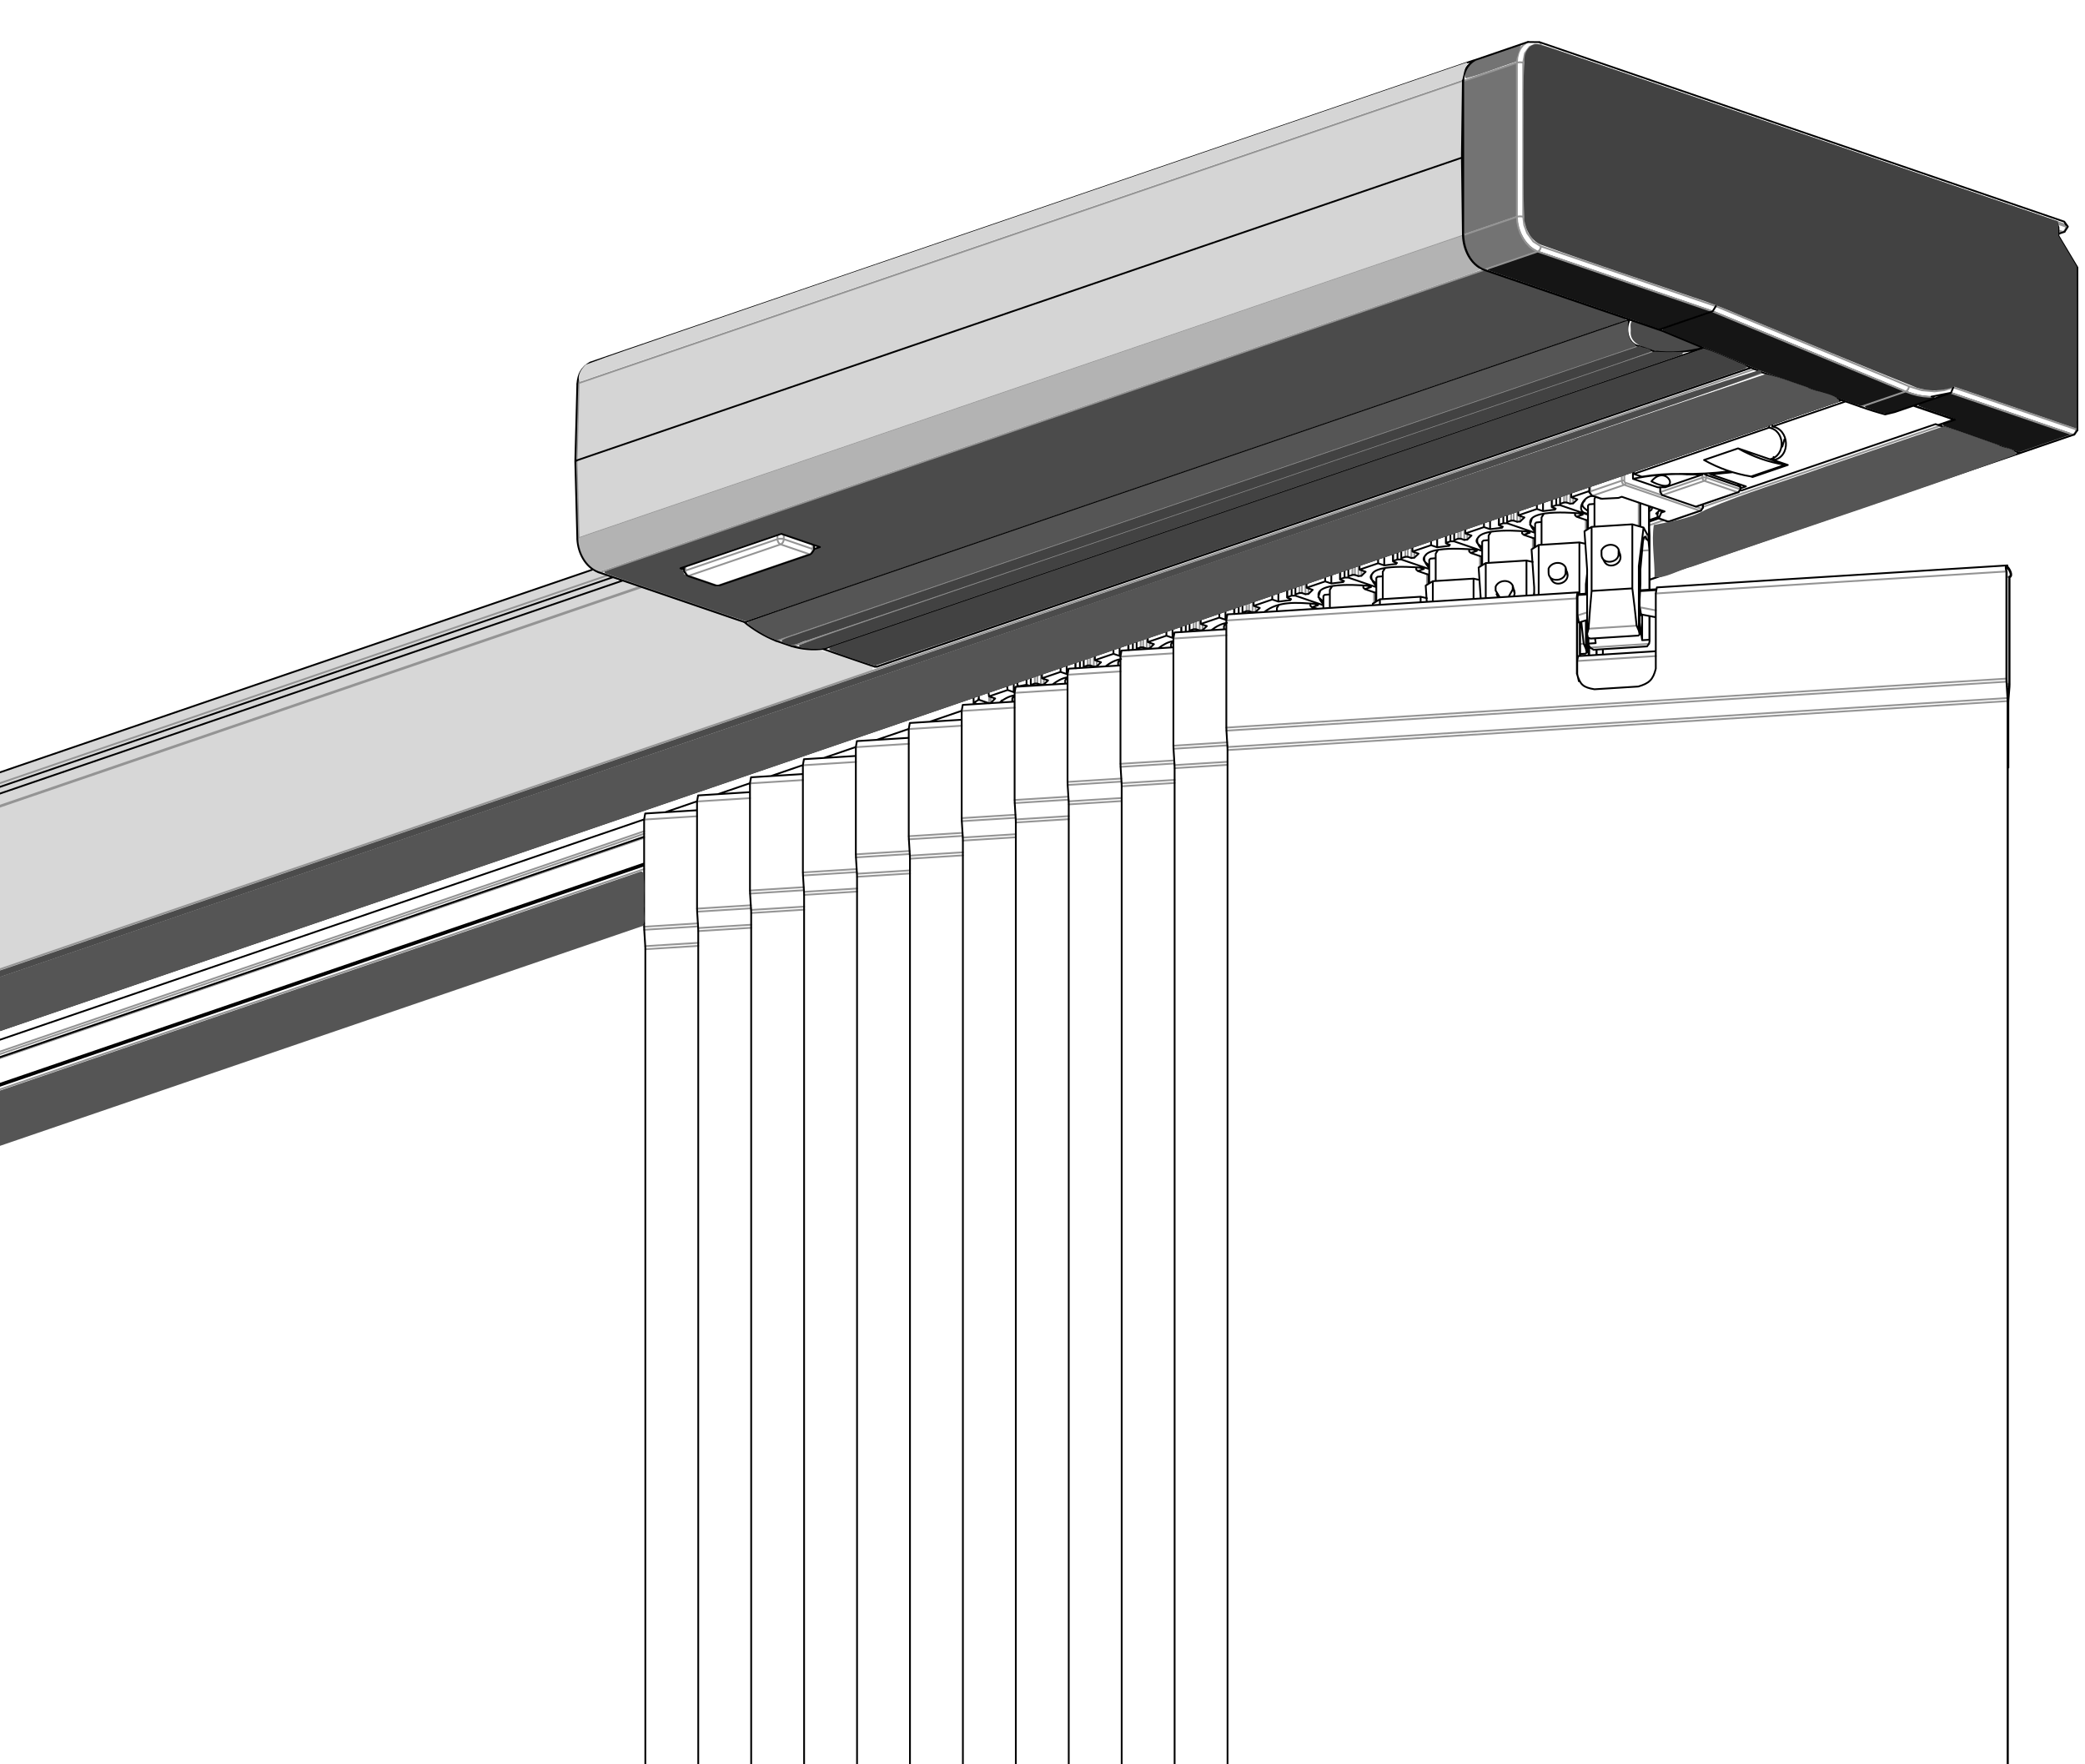 <?xml version="1.0" encoding="UTF-8" standalone="no"?>
<!-- Created with Inkscape (http://www.inkscape.org/) -->

<svg
   xmlns:dc="http://purl.org/dc/elements/1.1/"
   xmlns:cc="http://creativecommons.org/ns#"
   xmlns:rdf="http://www.w3.org/1999/02/22-rdf-syntax-ns#"
   xmlns:svg="http://www.w3.org/2000/svg"
   xmlns="http://www.w3.org/2000/svg"
   xmlns:sodipodi="http://sodipodi.sourceforge.net/DTD/sodipodi-0.dtd"
   xmlns:inkscape="http://www.inkscape.org/namespaces/inkscape"
   width="65mm"
   height="55mm"
   viewBox="0 0 65 55"
   version="1.1"
   id="svg8"
   inkscape:version="0.92.1 r15371"
   sodipodi:docname="vvb_base.svg">
  <defs
     id="defs2" />
  <sodipodi:namedview
     id="base"
     pagecolor="#ffffff"
     bordercolor="#666666"
     borderopacity="1.0"
     inkscape:pageopacity="0.0"
     inkscape:pageshadow="2"
     inkscape:zoom="2.8"
     inkscape:cx="63.257522"
     inkscape:cy="92.773168"
     inkscape:document-units="mm"
     inkscape:current-layer="layer1"
     showgrid="false"
     inkscape:window-width="1920"
     inkscape:window-height="1017"
     inkscape:window-x="-8"
     inkscape:window-y="-8"
     inkscape:window-maximized="1" />
  <g
     inkscape:label="Layer 1"
     inkscape:groupmode="layer"
     id="layer1"
     transform="translate(0,-242)">
    <path
       style="fill:#4b4b4b;fill-opacity:1;stroke:none;stroke-width:0.126"
       d="m 192.114,37.679 c -0.474,0.225 -0.223,0.96 -0.282,1.396 -0.044,1.191 1.187,1.719 2.154,1.969 2.021,0.721 4.218,0.426 6.279,0.055 0.423,-0.62 -1.087,-0.679 -1.476,-1.009 -2.192,-0.869 -4.379,-1.866 -6.676,-2.411 z"
       id="path4567"
       inkscape:connector-curvature="0"
       transform="matrix(0.265,0,0,0.265,0,242)" />
    <path
       style="fill:#d7d7d7;fill-opacity:1;stroke:none;stroke-width:0.063"
       d="m 72.096,67.973 c -10.716,3.597 -21.398,7.295 -32.097,10.943 -25.885,8.862 -51.779,17.698 -77.66,26.572 -0.988,0.375 -2.028,0.643 -2.971,1.123 -0.277,0.203 0.017,0.631 0.314,0.455 28.811,-9.845 57.615,-19.711 86.425,-29.558 8.272,-2.853 16.563,-5.65 24.859,-8.433 0.544,-0.229 1.173,-0.322 1.653,-0.672 0.189,-0.325 -0.299,-0.437 -0.524,-0.43 z"
       id="path4561"
       inkscape:connector-curvature="0"
       transform="matrix(0.265,0,0,0.265,0,242)" />
    <path
       style="fill:#d7d7d7;fill-opacity:1;stroke:none;stroke-width:0.063"
       d="m 71.45,67.732 c -4.67,1.537 -9.312,3.166 -13.97,4.744 -31.309,10.711 -62.623,21.408 -93.927,32.131 -1.406,0.507 -2.842,0.947 -4.219,1.527 -0.245,0.231 0.091,0.592 0.355,0.384 36.118,-12.345 72.233,-24.699 108.346,-37.057 1.224,-0.436 2.465,-0.832 3.672,-1.313 0.231,-0.194 -0.024,-0.453 -0.257,-0.416 z"
       id="path4563"
       inkscape:connector-curvature="0"
       transform="matrix(0.265,0,0,0.265,0,242)" />
    <path
       style="fill:#d7d7d7;fill-opacity:1;stroke:none;stroke-width:0.126"
       d="m 73.22,68.379 c -46.112,15.763 -92.22,31.54 -138.328,47.313 -0.177,0.306 -0.384,1.551 0.248,1.395 41.986,-14.329 83.956,-28.708 125.932,-43.068 4.549,-1.58 9.12,-3.105 13.645,-4.75 0.283,-0.519 -0.624,-0.578 -0.945,-0.748 -0.184,-0.042 -0.358,-0.166 -0.552,-0.143 z"
       id="path4553"
       inkscape:connector-curvature="0"
       transform="matrix(0.265,0,0,0.265,0,242)" />
    <path
       style="fill:#d7d7d7;fill-opacity:1;stroke:none;stroke-width:0.126"
       d="m 69.557,67.123 c -44.886,15.349 -89.769,30.709 -134.66,46.045 -0.275,0.365 -0.306,1.721 0.484,1.186 45.219,-15.454 90.432,-30.927 135.645,-46.399 0.337,-0.614 -1.056,-0.631 -1.466,-0.833 z"
       id="path4555"
       inkscape:connector-curvature="0"
       transform="matrix(0.265,0,0,0.265,0,242)" />
    <path
       style="fill:#d7d7d7;fill-opacity:1;stroke:none;stroke-width:0.126"
       d="m 73.188,68.243 c -46.12,15.775 -92.239,31.55 -138.359,47.324 -0.206,0.458 -0.287,1.163 -0.056,1.653 0.807,0.046 1.627,-0.515 2.436,-0.69 43.422,-14.806 86.828,-29.66 130.225,-44.539 2.409,-0.893 4.909,-1.571 7.256,-2.616 0.463,-0.231 0.101,-0.762 -0.3,-0.786 -0.397,-0.116 -0.792,-0.307 -1.202,-0.346 z"
       id="path4557"
       inkscape:connector-curvature="0"
       transform="matrix(0.265,0,0,0.265,0,242)" />
    <path
       style="fill:#d7d7d7;fill-opacity:1;stroke:none;stroke-width:0.253"
       d="m 21.84,87.516 c -29.016,9.925 -58.033,19.849 -87.048,29.775 -0.314,4.367 -0.047,8.92 -0.135,13.358 0.06,1.911 -0.117,3.878 0.083,5.756 10.029,-3.264 20.048,-6.845 30.075,-10.224 45.755,-15.696 91.578,-31.197 137.248,-47.138 1.106,-0.254 -0.058,-0.995 -0.62,-1.034 C 98.673,76.921 95.715,76.597 92.835,75.99 89.996,75.27 87.768,73.227 84.939,72.462 81.791,71.315 78.612,70.194 75.427,69.188 57.564,75.297 39.702,81.407 21.84,87.516 Z"
       id="path4543"
       inkscape:connector-curvature="0"
       transform="matrix(0.265,0,0,0.265,0,242)" />
    <path
       style="fill:#d7d7d7;fill-opacity:1;stroke:none;stroke-width:0.126"
       d="m 73.212,68.147 c -12.966,4.253 -25.848,8.763 -38.769,13.153 -32.665,11.161 -65.316,22.365 -97.99,33.499 -0.504,0.081 -1.096,0.532 -1.545,0.224 -0.477,0.294 -0.268,1.062 -0.374,1.547 0.054,0.644 0.172,1.271 0.058,1.928 -0.083,5.871 -0.141,11.747 -0.007,17.616 0.242,0.741 1.09,0.059 1.568,-0.004 17.907,-6.002 35.745,-12.211 53.625,-18.293 33.399,-11.429 66.812,-22.817 100.176,-34.346 1.262,-0.432 2.517,-0.883 3.77,-1.341 0.39,0.008 0.733,-0.346 1.154,-0.361 0.397,-0.171 0.9,-0.207 1.209,-0.41 0.289,-0.135 0.577,-0.131 0.861,-0.331 0.855,-0.362 1.793,-0.651 2.663,-0.866 0.131,-0.076 0.356,-0.163 0.516,-0.192 0.23,-0.115 0.486,-0.125 0.689,-0.261 0.256,-0.005 0.406,-0.162 0.662,-0.174 0.26,-0.407 1.407,-0.332 1.159,-1.034 -0.833,-0.727 -2.032,-0.866 -3.05,-1.237 C 96.253,76.226 92.559,76.305 89.519,74.41 86.139,72.393 82.276,71.451 78.618,70.081 77.444,69.772 76.269,69.074 75.048,69.133 74.958,68.372 73.943,68.292 73.349,68.147 l -0.084,-0.004 z m 20.4,13.845 c -0.006,-0.007 -0.006,-0.031 0,0 z"
       id="path4559"
       inkscape:connector-curvature="0"
       transform="matrix(0.265,0,0,0.265,0,242)" />
    <path
       style="fill:#151515;fill-opacity:1;stroke:none;stroke-width:0.009"
       d="m 52.888,251.872 c -0.347,0.122 -0.699,0.231 -1.043,0.363 -0.047,0.026 -2.94e-4,0.075 0.036,0.08 0.987,0.407 1.972,0.821 2.96,1.225 0.681,0.258 1.373,0.487 2.059,0.731 0.376,0.128 0.747,0.271 1.128,0.386 0.13,-0.028 0.255,-0.082 0.383,-0.121 0.314,-0.108 0.629,-0.21 0.94,-0.326 0.043,-0.043 -0.032,-0.068 -0.064,-0.079 -1.951,-0.817 -3.906,-1.624 -5.859,-2.436 -0.109,0.019 -0.213,0.07 -0.32,0.101 -0.073,0.025 -0.146,0.05 -0.22,0.075 z"
       id="path4606"
       inkscape:connector-curvature="0" />
    <path
       style="fill:#151515;fill-opacity:1;stroke:none;stroke-width:0.009"
       d="m 58.792,254.411 c -0.213,0.077 -0.431,0.141 -0.638,0.232 -0.04,0.037 0.019,0.07 0.052,0.078 0.196,0.071 0.394,0.141 0.599,0.181 0.162,-0.015 0.314,-0.083 0.468,-0.129 0.334,-0.114 0.668,-0.224 1,-0.344 0.042,-0.005 0.058,-0.072 0.007,-0.076 -0.131,0.007 -0.265,-0.014 -0.395,-0.032 -0.153,-0.028 -0.303,-0.08 -0.451,-0.127 -0.215,0.066 -0.428,0.146 -0.642,0.217 z"
       id="path4608"
       inkscape:connector-curvature="0" />
    <path
       style="fill:#151515;fill-opacity:1;stroke:none;stroke-width:0.009"
       d="m 60.851,254.24 c -0.332,0.117 -0.669,0.224 -0.999,0.346 -0.036,0.004 -0.071,0.056 -0.026,0.076 0.379,0.152 0.773,0.263 1.153,0.412 -0.043,0.023 -0.115,0.042 -0.169,0.062 -0.076,0.03 -0.161,0.047 -0.23,0.092 -0.025,0.057 0.059,0.059 0.093,0.078 0.765,0.271 1.534,0.532 2.302,0.793 0.099,-0.015 0.193,-0.061 0.29,-0.089 0.432,-0.148 0.866,-0.293 1.294,-0.452 0.045,-0.035 -0.017,-0.067 -0.051,-0.072 -1.212,-0.418 -2.425,-0.831 -3.637,-1.246 -0.006,1e-5 -0.013,1e-5 -0.019,2e-5 z"
       id="path4610"
       inkscape:connector-curvature="0" />
    <path
       style="fill:#737373;fill-opacity:1;stroke:none;stroke-width:0.009"
       d="m 47.259,243.943 c -0.534,0.181 -1.067,0.364 -1.601,0.547 -0.042,0.038 -0.01,0.107 -0.02,0.158 -1.47e-4,1.538 -0.006,3.076 -4.41e-4,4.614 0.023,0.057 0.09,-2.9e-4 0.13,-0.005 0.503,-0.171 1.005,-0.343 1.508,-0.515 0.042,-0.038 0.01,-0.107 0.02,-0.158 7.36e-4,-1.538 0.005,-3.076 0.002,-4.613 -0.003,-0.019 -0.02,-0.032 -0.039,-0.027 z"
       id="path4602"
       inkscape:connector-curvature="0" />
    <path
       style="fill:#737373;fill-opacity:1;stroke:none;stroke-width:0.005"
       d="m 47.27,248.749 c -0.361,0.118 -0.72,0.245 -1.08,0.367 -0.179,0.061 -0.359,0.122 -0.538,0.184 -0.035,0.021 -0.012,0.067 -0.015,0.101 0.023,0.29 0.144,0.574 0.344,0.787 0.083,0.086 0.183,0.16 0.297,0.199 0.059,-0.011 0.114,-0.037 0.172,-0.054 0.475,-0.162 0.952,-0.322 1.426,-0.488 0.033,-0.009 0.027,-0.056 -0.005,-0.062 -0.125,-0.064 -0.227,-0.165 -0.311,-0.277 -0.15,-0.208 -0.241,-0.458 -0.254,-0.714 8.83e-4,-0.022 -0.011,-0.044 -0.036,-0.043 z"
       id="path4600"
       inkscape:connector-curvature="0" />
    <path
       style="fill:#151515;fill-opacity:1;stroke:none;stroke-width:0.009"
       d="m 47.176,250.087 c -0.26,0.09 -0.521,0.176 -0.779,0.272 -0.041,0.024 -0.013,0.077 0.029,0.077 1.741,0.6 3.485,1.195 5.228,1.791 0.046,0.018 0.094,0.037 0.141,0.01 0.497,-0.166 0.993,-0.334 1.487,-0.508 0.04,-0.005 0.062,-0.065 0.015,-0.077 -1.778,-0.611 -3.557,-1.217 -5.335,-1.826 -0.126,0.028 -0.247,0.082 -0.371,0.12 -0.138,0.047 -0.276,0.094 -0.414,0.141 z"
       id="path4604"
       inkscape:connector-curvature="0" />
    <path
       style="fill:#d5d5d5;fill-opacity:1;stroke:none;stroke-width:0.026"
       d="m 45.367,244.583 c -9.109,3.11 -18.215,6.226 -27.321,9.342 -0.053,0.25 -0.025,0.528 -0.045,0.788 -0.005,0.515 -0.052,1.033 -0.025,1.547 0.05,0.103 0.185,-0.028 0.261,-0.026 9.101,-3.108 18.199,-6.223 27.299,-9.334 0.065,-0.295 0.037,-0.618 0.051,-0.925 -0.001,-0.479 0.021,-0.962 -0.008,-1.439 -0.066,-0.031 -0.144,0.037 -0.211,0.047 z"
       id="path4570"
       inkscape:connector-curvature="0" />
    <path
       style="fill:#d5d5d5;fill-opacity:1;stroke:none;stroke-width:0.026"
       d="m 45.526,246.95 c -1.766,0.56 -3.511,1.184 -5.266,1.776 -7.422,2.539 -14.845,5.076 -22.267,7.616 -0.045,0.228 -0.003,0.484 -0.012,0.722 0.017,0.558 0.01,1.123 0.05,1.676 0.489,-0.14 0.974,-0.332 1.462,-0.49 8.685,-2.969 17.368,-5.945 26.055,-8.907 0.092,-0.044 0.022,-0.191 0.047,-0.273 -0.004,-0.7 0.003,-1.402 -0.035,-2.1 -0.014,0.002 -0.018,-0.025 -0.033,-0.019 z"
       id="path4572"
       inkscape:connector-curvature="0" />
    <path
       style="fill:#4b4b4b;fill-opacity:1;stroke:none;stroke-width:0.026"
       d="m 42.178,251.801 c -7.273,2.491 -14.551,4.97 -21.821,7.468 -0.504,0.183 -1.021,0.341 -1.515,0.547 -0.005,0.092 0.152,0.079 0.212,0.124 1.389,0.492 2.78,0.98 4.185,1.426 2.469,-0.827 4.932,-1.682 7.397,-2.521 6.679,-2.287 13.362,-4.566 20.04,-6.857 0.061,-0.094 -0.133,-0.1 -0.18,-0.133 -1.413,-0.487 -2.826,-0.979 -4.243,-1.449 -1.358,0.465 -2.717,0.929 -4.075,1.394 z m -17.226,7.035 c 0.199,0.07 0.396,0.136 0.589,0.22 -0.099,0.033 -0.177,0.096 -0.219,0.19 -0.988,0.36 -1.983,0.707 -2.987,1.019 -0.34,-0.098 -0.681,-0.208 -1,-0.359 -0.036,-0.064 -0.029,-0.173 -0.13,-0.179 0.017,-0.037 0.173,-0.068 0.234,-0.1 0.961,-0.349 1.932,-0.67 2.898,-1.003 0.205,0.07 0.41,0.14 0.615,0.21 z"
       id="path4578"
       inkscape:connector-curvature="0" />
    <g
       id="g4515"
       transform="matrix(0.196,0,0,-0.196,38.269,265.843)">
      <path
         d="M 0,0 -8.418,-0.528 M -0.032,3.097 -8.595,2.559 M 0,0.485 -8.434,-0.044 M -0.061,3.58 -8.61,3.043 m 8.418,17.574 -8.418,-0.528 m 0.192,-22.968 -8.419,-0.529 m 8.387,3.625 -8.563,-0.537 m 8.595,-2.074 -8.434,-0.529 m 8.372,3.624 -8.549,-0.537 m 8.419,17.574 -8.419,-0.529 M 124.07,10.139 0,2.351 M 124.146,9.996 124.121,9.994 M 123.893,13.226 -0.176,5.438 M 124.054,10.623 -0.015,2.835 M 123.878,13.711 -0.192,5.923 m 124.07,24.833 -55.762,-3.5 M 55.57,26.468 -0.192,22.968 m 124.357,-12.46 -0.056,-0.003 m 0.217,2.006 -0.339,-0.021 m 0.351,0.362 -0.372,-0.023 m 0.372,17.069 -0.409,-0.026 M 55.57,14.482 55.621,14.386 m -139.806,-43.179 -8.418,-0.528 m 8.387,3.625 -8.564,-0.538 m 8.595,-2.074 -8.434,-0.529 m 8.373,3.624 -8.549,-0.537 m 8.418,17.574 -8.418,-0.528 m 42.284,-8.572 -8.418,-0.528 m 8.387,3.625 -8.564,-0.538 m 8.595,-2.073 -8.434,-0.53 m 8.373,3.624 -8.549,-0.536 m 8.418,17.573 -8.418,-0.528 m 33.866,-11.451 -8.419,-0.528 m 8.387,3.625 -8.563,-0.538 m 8.595,-2.074 -8.434,-0.529 m 8.372,3.624 -8.549,-0.537 m 8.419,17.574 -8.419,-0.528 m 0.192,-22.968 -8.418,-0.529 m 8.387,3.625 -8.564,-0.537 m 8.595,-2.074 -8.434,-0.529 m 8.373,3.624 -8.549,-0.537 M -33.866,9.1 -42.284,8.572 m 25.447,-14.331 -8.418,-0.528 m 8.387,3.625 -8.564,-0.538 m 8.595,-2.073 -8.434,-0.53 m 8.373,3.624 -8.549,-0.536 m 8.418,17.574 -8.418,-0.529 m -16.645,-28.726 -8.419,-0.529 m 8.387,3.625 -8.563,-0.537 m 8.595,-2.074 -8.434,-0.53 m 8.372,3.624 -8.549,-0.536 m 8.419,17.574 -8.419,-0.529 m -25.063,-31.606 -8.419,-0.528 m 8.387,3.625 -8.563,-0.538 m 8.595,-2.073 -8.434,-0.53 m 8.372,3.624 -8.549,-0.536 m 8.419,17.574 -8.419,-0.529 m 17.029,-17.209 -8.418,-0.529 m 8.387,3.625 -8.564,-0.537 m 8.595,-2.074 -8.434,-0.529 m 8.373,3.624 -8.549,-0.537 m 8.418,17.574 -8.418,-0.529 m 17.029,-17.209 -8.419,-0.528 m 8.387,3.625 -8.563,-0.538 m 8.595,-2.074 -8.434,-0.529 m 8.372,3.624 -8.549,-0.537 m 8.419,17.574 -8.419,-0.528 m -35.672,60.783 -0.324,-12.329 m 0.324,12.329 140.647,48.104 m -138.812,-44.871 -0.308,-0.134 -0.505,-0.367 -0.418,-0.515 -0.318,-0.644 -0.204,-0.748 -0.082,-0.825 m 0,0 -0.088,-0.034 -0.066,-0.041 -0.04,-0.044 -0.014,-0.045 M -71.588,36.512 V 35.9 m 0,0 -14.641,-5.007 m 0,0 -0.008,0.608 m 14.649,4.399 0.01,-0.132 0.029,-0.134 0.047,-0.13 0.062,-0.121 0.076,-0.108 0.086,-0.091 0.094,-0.069 0.097,-0.046 m 0.501,0.831 -0.107,0.03 -0.123,0.021 -0.133,0.014 -0.138,0.004 -0.138,-0.004 -0.133,-0.014 -0.123,-0.021 -0.107,-0.03 m 0.501,-0.831 0.097,0.046 0.094,0.069 0.086,0.091 0.076,0.108 0.062,0.121 0.047,0.13 0.029,0.134 0.01,0.132 m 0,0 v 0.68 m 4.612,-2.257 -0.01,-0.133 -0.029,-0.134 -0.047,-0.13 -0.062,-0.121 -0.076,-0.108 -0.086,-0.09 -0.094,-0.07 -0.097,-0.046 m -4.612,1.578 4.612,-1.578 m 0.501,0.832 -4.612,1.577 m -15.142,-5.838 14.641,5.007 m -14.641,-5.007 -0.097,0.045 -0.094,0.07 -0.086,0.09 -0.076,0.108 -0.062,0.121 -0.047,0.131 -0.029,0.133 -0.01,0.133 m 20.255,3.43 0.009,0.677 m -15.151,-6.516 14.641,5.007 m -14.641,-5.007 -4.612,1.578 m 19.962,4.085 v 0.002 l -0.014,0.048 -0.04,0.046 -0.066,0.042 -0.088,0.038 m -0.501,-0.832 0.097,-0.02 0.094,0.005 0.039,0.011 m -14.641,-5.008 -0.039,-0.01 -0.093,-0.006 -0.098,0.021 m -4.841,1.573 0.038,-0.011 0.094,-0.005 0.097,0.021 m -0.501,0.831 -0.088,-0.038 -0.066,-0.042 -0.04,-0.046 -0.014,-0.048 v 0 m 5.321,-2.235 -0.097,-0.021 -0.093,0.006 -0.039,0.01 M 40.741,78.713 -99.857,30.625 m -3.355,5.433 0.082,-0.868 0.204,-0.876 0.318,-0.849 0.418,-0.792 0.505,-0.704 0.572,-0.59 0.617,-0.454 0.639,-0.3 M 37.435,84.162 -103.212,36.058 m -0.324,12.33 0.324,-12.33 m 3.355,-5.433 23.224,-7.943 M 65.389,66.587 -71.64,19.72 m -4.992,2.962 1.623,-1.248 1.673,-0.993 1.696,-0.721 M 67.894,65.73 -69.135,18.863 m -2.505,0.857 2.505,-0.857 M 83.169,63.177 -55.932,15.602 m -8.243,2.819 8.243,-2.819 m 0,0 0.097,-0.021 0.093,0.005 0.04,0.011 m -44.155,15.028 -0.097,-0.021 -0.093,0.006 -0.04,0.01 m -3.125,5.438 -0.088,-0.039 -0.066,-0.043 -0.04,-0.047 -0.014,-0.047 V 35.88 m 31.78,-16.16 -0.097,-0.02 -0.093,0.005 -0.039,0.01 m 2.734,-0.852 -0.096,-0.02 -0.093,0.005 -0.04,0.011 m 13.432,-3.257 -0.096,-0.021 -0.093,0.005 -0.04,0.011 m 18.476,-4.82 V 9.799 m -0.24,1.06 V 9.772 m 113.462,35.903 0.064,0.018 0.074,0.013 0.079,0.008 0.083,0.003 0.083,-0.003 0.08,-0.008 0.074,-0.013 0.064,-0.018 m -0.301,-0.503 0.059,0.028 0.056,0.042 0.052,0.055 0.046,0.065 0.037,0.073 0.028,0.079 0.017,0.081 0.006,0.08 m -0.601,0 0.006,-0.08 0.017,-0.081 0.027,-0.079 0.038,-0.073 0.045,-0.065 0.052,-0.055 0.057,-0.042 0.058,-0.028 m 0.301,0.902 v -0.399 m -0.601,0 v 0.581 m -6.715,-2.878 6.715,2.297 m 0.3,-0.503 -6.714,-2.296 m 12.026,0.48 -5.312,1.816 m 0.301,0.503 5.312,-1.817 m -0.301,-0.502 0.059,0.027 0.056,0.042 0.052,0.055 0.046,0.065 0.037,0.074 0.028,0.078 0.017,0.081 0.006,0.08 m 0,0 v 0.4 m -7.016,-3.199 6.715,2.297 m -18.04,1.173 -0.078,0.037 -0.075,0.056 -0.069,0.073 -0.061,0.087 -0.05,0.098 -0.037,0.104 -0.023,0.108 -0.007,0.107 m 0,0 0.043,0.012 0.049,0.009 0.053,0.005 0.055,0.002 0.055,-0.002 0.054,-0.005 0.048,-0.009 0.043,-0.012 m 0,0 0.004,-0.054 0.012,-0.053 0.018,-0.053 0.025,-0.049 0.031,-0.043 0.034,-0.037 0.038,-0.028 0.039,-0.018 m -0.201,-0.335 0.039,0.018 0.038,0.028 0.035,0.037 0.03,0.043 0.025,0.049 0.019,0.053 0.011,0.054 0.004,0.053 m -5.612,-1.379 0.007,-0.107 0.023,-0.107 0.037,-0.105 0.05,-0.098 0.061,-0.087 0.069,-0.073 0.075,-0.056 0.078,-0.037 m -0.4,0.67 5.011,1.714 m 0.4,-0.67 -5.011,-1.714 m 4.611,2.384 v 0.825 m 0.4,0.137 v -0.962 m 0.201,-0.335 5.813,-1.988 m 5.311,-1.817 0.902,-0.308 m -0.2,-0.335 0.039,0.018 0.038,0.028 0.034,0.037 0.031,0.043 0.024,0.049 0.019,0.052 0.011,0.054 0.004,0.054 m -0.2,-0.335 -12.027,4.113 M 57.698,44.31 v -0.825 m 10.914,-4.266 1.513,-0.517 m -12.027,4.113 1.514,-0.518 m 10.513,-3.595 5.011,1.714 m 6.438,3.339 -0.008,0.029 -0.024,0.027 -0.039,0.025 -0.053,0.022 m -0.301,-0.502 0.059,-0.013 0.056,0.004 0.023,0.006 m -23.372,-0.542 0.03,-0.008 0.075,-0.004 0.078,0.016 m -0.4,0.67 -0.071,-0.029 -0.052,-0.034 -0.033,-0.036 -0.011,-0.038 m 18.006,-2.4 v 0.438 m -0.201,-0.635 0.039,-0.009 0.038,0.003 0.035,0.012 0.03,0.023 0.025,0.032 0.018,0.04 0.012,0.046 0.004,0.05 m -0.219,-0.536 -0.029,-0.008 -0.075,-0.005 -0.078,0.017 m 0.484,0.464 -0.006,0.019 -0.016,0.018 -0.026,0.017 -0.035,0.014 m -5.412,-2.246 0.078,-0.017 0.075,0.005 0.03,0.008 m -1.848,1.449 v -0.133 m 0.368,0.503 v -0.102 m 1.297,-1.713 -0.078,-0.017 -0.076,0.005 -0.03,0.008 M 68.116,17.302 55.621,16.517 m 10.059,8.524 -0.002,-0.147 0.004,-0.152 0.008,-0.151 0.012,-0.146 0.016,-0.137 0.02,-0.123 0.023,-0.106 0.025,-0.085 0.026,-0.062 0.027,-0.037 0.019,-0.011 m 2.258,0.686 -2.436,0.471 m 0,0 -0.134,-0.008 m -8.354,-0.786 -1.52,-0.484 m 9.941,0.941 0.007,0.042 0.027,0.15 0.033,0.145 m -8.488,-2.883 -0.065,-0.005 m -0.483,-2.9 -0.563,-0.035 m -1.995,10.954 -0.307,0.572 m 3.194,6.572 v 1.657 M 40.137,31.558 v 1.656 m -8.419,-4.535 v 1.656 M 23.3,25.799 v 1.657 m 41.762,-5.324 -7.639,-0.479 m 9.621,-2.408 -9.41,-0.591 m 4.871,14.397 -0.307,0.572 m 4.444,2.265 0.088,0.781 m -0.788,-2.604 1.154,0.073 M 65.946,23.81 65.808,23.801 m -0.416,14.196 v 3.695 m 1.05,-5.426 -0.196,-0.012 m -0.111,-0.352 0.486,0.03 m -20.953,-8.64 -0.307,0.572 m 3.194,6.573 v 1.657 m -13.748,0.387 v -1.183 m 0.415,-0.28 V 34.806 M 29.71,32.921 v 0.874 m -1.036,0.588 v -1.32 m -0.401,0 v 1.183 m 0.959,-1.374 v 1.702 m 22.412,7.666 v -1.184 m 0.415,-0.279 v -0.213 m -5.512,-1.885 v 0.874 m -1.036,0.589 v -1.321 m -0.401,0 v 1.184 m 0.959,-1.375 v 1.703 M -24.122,16.326 v -0.985 m -5.097,-2.575 v 0.874 m -1.036,0.588 v -1.32 m -0.401,0 v 1.183 m 0.959,-1.374 v 1.702 m 84.663,27.14 v 0.874 m -1.037,0.588 V 41.7 m -0.401,0 v 1.184 m 0.96,-1.374 v 1.702 M -15.703,19.205 V 18.22 M -20.8,15.645 v 0.874 m -1.037,0.589 v -1.321 m -0.401,0 v 1.183 m 0.959,-1.374 v 1.703 M 9.552,27.843 V 26.66 M 9.967,26.381 V 26.168 M 4.455,24.283 v 0.874 m -1.037,0.588 v -1.32 m -0.4,0 v 1.183 m 0.959,-1.374 v 1.702 M 43.226,39.36 v -1.183 m 0.415,-0.279 V 37.685 M 38.129,35.8 v 0.874 m -1.037,0.589 v -1.321 m -0.401,0 v 1.183 m 0.96,-1.374 v 1.703 M 26.389,33.602 v -1.184 m 0.415,-0.279 v -0.212 m -5.512,-1.886 v 0.874 m -1.037,0.589 v -1.321 m -0.4,0 v 1.184 m 0.959,-1.375 v 1.703 M 17.97,30.722 v -1.183 m 0.416,-0.279 v -0.213 m -5.513,-1.885 v 0.874 m -1.036,0.589 v -1.321 m -0.401,0 v 1.184 m 0.959,-1.375 v 1.703 M 1.133,24.964 v -0.986 m -5.097,-2.574 v 0.874 M -5,22.866 v -1.321 m -0.401,0 v 1.184 m 0.959,-1.374 v 1.702 m -2.843,-0.972 v -0.986 m -5.097,-2.575 v 0.874 m -1.036,0.589 v -1.321 m -0.401,0 v 1.184 m 0.959,-1.375 v 1.703 m 121.243,40.031 2.057,-0.632 2.023,-0.18 1.528,0.178 1.451,0.459 M 77.682,72.948 108.383,60.209 M 77.682,72.948 49.83,82.474 m 0,0 -1.195,0.764 -0.967,1.328 -0.478,1.278 -0.166,1.319 m 0,0 v 24.506 m 0,0 0.267,1.496 0.751,1.03 0.838,0.348 0.95,-0.105 m 0,0 83.534,-28.57 m 0,0 0.038,-0.023 0.033,-0.04 0.021,-0.05 0.008,-0.054 -0.008,-0.048 -0.021,-0.036 -0.033,-0.018 -0.038,0.003 m 0,0 -1.403,0.48 m 0,-2.007 v 2.007 m 3.006,-7.031 -3.006,5.024 m 3.006,-5.024 V 53.356 m 0,0 -19.525,6.678 m -69.42,27.129 0.107,0.03 0.123,0.023 0.133,0.013 0.138,0.005 0.138,-0.005 0.133,-0.013 0.123,-0.023 0.107,-0.03 m 2.305,-5.526 0.098,0.046 0.094,0.07 0.087,0.091 0.076,0.109 0.062,0.122 0.046,0.131 0.029,0.135 0.009,0.133 m -0.501,-0.837 -0.645,0.305 -0.62,0.462 -0.572,0.602 -0.501,0.718 -0.412,0.807 -0.305,0.864 -0.188,0.889 -0.064,0.879 m -5.211,-8.44 8.518,2.914 m -11.826,2.613 8.519,2.913 m 0,24.506 0.107,0.03 0.123,0.023 0.133,0.013 0.138,0.005 0.138,-0.005 0.133,-0.013 0.123,-0.023 0.107,-0.03 M 46.022,87.163 v 24.506 m -8.519,-2.914 8.519,2.914 M 77.168,72.116 49.329,81.637 m 0.234,33.299 0.045,-0.02 0.076,-0.057 0.062,-0.079 0.046,-0.1 0.029,-0.115 0.009,-0.127 m -3.808,-2.769 0.064,0.836 0.188,0.76 0.305,0.655 0.412,0.526 0.501,0.375 0.297,0.133 m 60.594,-54.745 -0.015,-0.131 -0.034,-0.133 -0.051,-0.129 -0.066,-0.121 -0.08,-0.107 -0.089,-0.09 -0.095,-0.07 -0.099,-0.046 M 77.168,72.116 107.854,59.382 m 0,0 -7.164,-2.45 m 7.164,2.45 0.939,-0.345 0.938,-0.256 0.932,-0.166 0.921,-0.075 0.391,-0.004 m 22.491,-6.018 0.098,0.047 0.094,0.07 0.086,0.091 0.076,0.109 0.063,0.122 0.046,0.131 0.028,0.134 0.01,0.134 m -0.501,-0.838 -19.393,6.633 m 10.874,-9.546 8.519,2.913 m 0.709,0.666 v 0 l -0.014,0.048 -0.04,0.045 -0.066,0.042 -0.088,0.037 m -0.272,-0.842 -0.037,-0.011 -0.094,-0.005 -0.098,0.02 m -1.604,32.247 0.098,0.046 0.094,0.07 0.087,0.091 0.076,0.109 0.062,0.122 0.046,0.131 0.029,0.135 0.01,0.133 m -0.502,-0.837 -0.694,0.237 m 0,-0.475 0.694,0.238 m 0.277,-0.005 -0.046,-0.013 -0.231,0.018 M 73.098,46.171 v 0.051 m 10.676,16.704 -366.71,-125.422 m 0,-1.009 L 85.109,62.373 M -282.936,-36.636 -93.189,28.261 M 97.605,58.009 -282.936,-72.143 m 189.53,100.478 -189.53,-64.823 m 184.291,66.615 -184.291,-63.031 m 0,-48.7 190.141,65.032 m 159.871,54.68 2.296,0.785 m 6.248,2.137 37.7,12.894 M 125.947,49.605 67.128,29.488 M -92.795,-25.209 -282.936,-90.241 m 0,13.6 190.141,65.032 m 0,0.648 -190.141,-65.031 m 190.141,65.435 -190.141,-65.032 m 190.141,64.149 -190.141,-65.032"
         style="fill:none;stroke:#949494;stroke-width:0.283;stroke-linecap:round;stroke-linejoin:round;stroke-miterlimit:10;stroke-dasharray:none;stroke-opacity:1"
         id="path4517"
         inkscape:connector-curvature="0" />
    </g>
    <path
       style="fill:#737373;fill-opacity:1;stroke:none;stroke-width:0.037"
       d="m 47.378,243.39 c -0.513,0.171 -1.032,0.341 -1.523,0.562 -0.117,0.121 -0.236,0.326 -0.159,0.492 0.525,-0.136 1.044,-0.354 1.566,-0.521 0.034,-0.171 0.099,-0.349 0.159,-0.514 -0.006,-0.019 -0.027,-0.024 -0.043,-0.019 z"
       id="path4598"
       inkscape:connector-curvature="0" />
    <path
       style="fill:#b3b3b3;fill-opacity:1;stroke:none;stroke-width:0.026"
       d="m 45.554,249.36 c -3.848,1.305 -7.69,2.629 -11.536,3.941 -5.319,1.821 -10.641,3.636 -15.958,5.46 -0.073,0.125 0.016,0.287 0.045,0.416 0.108,0.266 0.288,0.564 0.584,0.638 8.822,-3.015 17.645,-6.031 26.466,-9.052 0.326,-0.121 0.669,-0.213 0.985,-0.351 -0.043,-0.136 -0.206,-0.212 -0.278,-0.338 -0.163,-0.197 -0.206,-0.456 -0.27,-0.696 -0.007,-0.013 -0.023,-0.021 -0.038,-0.018 z"
       id="path4576"
       inkscape:connector-curvature="0" />
    <g
       id="g4507"
       transform="matrix(0.196,0,0,-0.196,-17.265,271.968)">
      <path
         d="m 0,0 v -1.698 -0.617 -1.065 -1.901 -0.149 -25.86 -1.009 -8.638 -0.05 -1.545 -1.851 -0.403 -0.48 -0.033 -0.136 -4.103 -0.185 -0.128 -0.546 -8.638 -0.083 m 190.333,-71.09 h 8.418 8.418 8.419 8.418 8.419 8.418 8.419 8.418 8.419 8.418 8.419 124.069 0.051"
         style="fill:none;stroke:#000000;stroke-width:0.283;stroke-linecap:round;stroke-linejoin:round;stroke-miterlimit:10;stroke-dasharray:none;stroke-opacity:1"
         id="path4509"
         inkscape:connector-curvature="0" />
    </g>
    <g
       id="g4511"
       transform="matrix(0.196,0,0,-0.196,38.231,261.615)">
      <path
         style="fill:none;stroke:#000000;stroke-width:0.283;stroke-linecap:round;stroke-linejoin:round;stroke-miterlimit:10;stroke-dasharray:none;stroke-opacity:1"
         d="m 0,0 c -2.75,-0.173 -5.501,-0.345 -8.251,-0.518 m -0.168,-2.361 c -2.75,-0.173 -5.501,-0.345 -8.251,-0.518 M 124.236,10.149 C 105.649,8.982 87.062,7.816 68.475,6.649 M 55.929,5.862 C 37.342,4.695 18.754,3.528 0.167,2.361 m -84.352,-31.154 c -2.75,-0.173 -5.501,-0.345 -8.251,-0.518 m 41.925,12.035 c -2.75,-0.173 -5.501,-0.345 -8.251,-0.518 m 33.507,9.156 c -2.751,-0.173 -5.501,-0.345 -8.252,-0.518 m -0.167,-2.361 c -2.75,-0.173 -5.501,-0.345 -8.251,-0.518 m 25.088,6.276 c -2.75,-0.173 -5.501,-0.345 -8.251,-0.518 m -17.004,-8.119 c -2.751,-0.173 -5.501,-0.345 -8.252,-0.518 m -25.422,-11 c -2.751,-0.173 -5.501,-0.345 -8.252,-0.518 m 16.67,3.398 c -2.75,-0.173 -5.501,-0.345 -8.251,-0.518 m 16.67,3.397 c -2.751,-0.173 -5.501,-0.345 -8.252,-0.518 M 39.42,90.495 C -7.448,74.465 -54.317,58.435 -101.185,42.405 m -2.043,-3.396 c -0.108,-4.112 -0.216,-8.223 -0.324,-12.335 m 2.31,15.682 c -1.382,-0.885 -1.833,-1.724 -1.986,-3.347 m 37.171,-27.06 0.473,0.654 m 0.01,10e-4 0.01,0.78 m -15.13,-6.449 c 4.88,1.669 9.76,3.338 14.64,5.007 m -20.18,-2.767 0.471,-0.658 m -0.491,1.369 0.009,-0.712 m 0.48,-0.661 c 1.537,-0.526 3.075,-1.052 4.612,-1.578 m 0.001,0.004 h 0.457 M -55.511,-5.948 C -9.184,9.897 37.144,25.742 83.471,41.587 M -103.228,14.335 c 0.09,-2.141 1.248,-4.457 3.333,-5.259 m -3.657,17.594 c 0.108,-4.112 0.216,-8.223 0.324,-12.335 m 3.333,-5.259 c 7.746,-2.649 15.491,-5.299 23.237,-7.948 m -0.036,0.013 c 1.536,-1.24 3.191,-2.215 5.016,-2.97 m 0,0 c 0.835,-0.286 1.671,-0.571 2.506,-0.857 m 0,0 c 1.701,-0.51 3.369,-0.633 5.132,-0.443 m -0.184,0.005 c 2.752,-0.941 5.503,-1.883 8.255,-2.824 m 0,0 h 0.458 m 136.99,27.756 0.287,0.403 m 0,0 v 0.505 m -7.002,-3.204 c 2.238,0.765 4.477,1.531 6.715,2.296 m -23.756,-0.005 0.384,-0.536 m -0.384,1.442 v -0.906 m 0.384,-0.536 0.949,-0.325 1.38e-4,-4.7e-5 L 59.537,20.778 m 15.97,-1.906 0.305,0.463 M 70.5,17.154 c 1.67,0.571 3.341,1.143 5.011,1.714 m 0.301,0.467 v 0.535 m -7.108,-2.227 0.949,-0.325 1.38e-4,-4.7e-5 L 70.133,17.154 m -1.503,1.431 v -0.133 m 1.503,-1.298 H 70.5 M -282.744,-95.283 c 63.38,21.677 126.761,43.355 190.141,65.032 m 3.329,1.139 c 1.696,0.58 3.393,1.16 5.089,1.74 m 3.33,1.139 c 1.696,0.58 3.393,1.16 5.089,1.74 m 3.329,1.139 c 1.696,0.58 3.393,1.161 5.089,1.741 m 3.33,1.139 c 1.696,0.58 3.393,1.16 5.089,1.74 m 3.329,1.139 c 1.696,0.58 3.393,1.16 5.089,1.74 m 3.33,1.139 c 1.696,0.58 3.393,1.161 5.089,1.741 M 68.349,6.357 C 67.493,6.303 66.636,6.25 65.78,6.196 M 57.384,5.669 56.383,5.606 56.383,5.606 55.946,5.579 m 12.362,-9.08 C 64.187,-3.76 60.067,-4.018 55.946,-4.277 M 66.05,2.34 C 66.803,2.195 67.555,2.049 68.308,1.904 M 56.075,1.058 57.031,1.363 57.031,1.363 57.384,1.476 M 8.044,3.382 V 2.856 M -25.629,-8.135 v -0.526 m 81.902,4.719 0.858,0.054 M 51.394,8.461 51.701,7.888 m 2.536,1.054 -0.048,0.179 m -4.052,8.657 c 0,-1.45 0,-2.9 0,-4.35 M 33.3,12.02 c 0,-1.45 0,-2.9 0,-4.35 m -67.348,-18.685 v -0.526 M -0.374,0.502 V -0.023 M 24.881,9.14 c 0,-1.45 0,-2.9 0,-4.35 m -8.418,1.471 c 0,-0.959 0,-1.918 0,-2.877 m -33.674,-8.64 v -0.526 m 75.149,4.295 c 2.537,0.159 5.074,0.319 7.611,0.478 M 59.813,11.34 60.12,10.768 M 62.655,11.821 62.607,12 m -4.2,-15.267 c 2.839,0.178 5.679,0.356 8.518,0.534 m -8.37,23.39 c 0,-1.45 0,-2.9 0,-4.35 M -8.792,-2.377 v -0.526 m 51.768,8.484 0.276,-0.515 m 2.566,0.997 -0.047,0.179 m -4.053,8.657 c 0,-1.45 0,-2.9 0,-4.35 m -6.802,4.359 V 13.905 13.905 13.685 m 16.837,6.982 V 19.664 19.664 19.443 m -75.766,-24.69 v -0.962 m 8.418,3.842 V -3.33 M 9.661,6.27 V 5.267 5.267 5.047 m 33.674,12.74 V 16.784 16.784 16.564 M 26.498,12.029 V 11.026 11.026 10.805 M 18.079,9.15 V 8.147 8.147 7.926 M 1.242,3.391 V 2.429 M -7.176,0.512 v -0.963 m 56.924,93.826 -1.003,0.013 -0.766,0.01 m 0.029,0.021 C 45.168,92.448 42.329,91.476 39.489,90.505 M 133.284,64.823 C 105.439,74.346 77.595,83.87 49.75,93.393 m 56.557,-58.864 c 2.839,0.971 5.679,1.942 8.518,2.913 m 20.059,-6.468 0.474,0.665 m 0.008,0.001 c 0,8.63 0,17.26 0,25.89 m -8.998,-29.474 c 2.84,0.971 5.679,1.942 8.519,2.913 m 0.479,26.563 c -1.002,1.674 -2.005,3.349 -3.007,5.023 m 0.001,0 v 1.003 1.46e-4 0.337 m 0.969,-0.673 0.528,0.806 L 133.281,64.817 m -0.921,-1.934 0.949,0.325 1.4e-4,4.9e-5 0.021,0.007 M 88.431,29.04 l 0.277,0.964 4e-5,1.4e-4 L 88.761,30.187 M -282.744,-93.738 C -155.873,-50.345 -29.001,-6.953 97.87,36.44 M -100.73,9.502 c -60.671,-20.751 -121.343,-41.502 -182.014,-62.253 m 190.141,15.495 c -63.38,-21.677 -126.761,-43.355 -190.141,-65.032 m 0,-9.581 c 63.38,21.677 126.761,43.355 190.141,65.032 M 67.32,7.86 c 19.683,6.732 39.365,13.464 59.048,20.196 M -282.744,-98.05 c 63.38,21.677 126.761,43.355 190.141,65.032 m 84.376,10.945 c 0,-53.629 0,-107.257 0,-160.886 m -0.176,163.974 c 0.054,-0.868 0.107,-1.736 0.161,-2.604 m 0,0 0.015,-0.484 m -0.192,3.572 0.016,-0.484 m 68.292,15.811 v -0.855 m -68.308,2.573 c 0,-5.682 0,-11.363 0,-17.045 m 0.168,17.983 -0.168,-0.938 m -8.226,-23.496 c 0,-52.669 0,-105.338 0,-158.007 m -0.177,161.094 c 0.054,-0.868 0.107,-1.735 0.161,-2.603 m 0,0 0.016,-0.484 m -0.192,3.572 0.015,-0.485 m -0.015,17.53 c 0,-5.682 0,-11.363 0,-17.045 m 0.167,17.983 -0.167,-0.938 m 141.083,-6.586 0.015,-0.484 m -0.176,3.087 c 0.054,-0.868 0.107,-1.735 0.161,-2.603 m -0.177,3.087 0.016,-0.484 m -0.016,17.53 c 0,-5.682 0,-11.364 0,-17.046 m 0.512,16.092 c 0.987,0.29 -1.094,3.168 -0.512,0.954 m 0.512,-17.999 c 0,5.682 0,11.363 0,17.045 m -0.015,-17.472 0.015,0.427 m -0.176,-2.43 c 0.054,0.668 0.107,1.335 0.161,2.003 m -0.177,-2.43 0.016,0.427 m -0.016,-10.8 c 0,3.458 0,6.915 0,10.373 m 0,-10.373 -0.051,0.096 m 0,0 c 0,3.458 0,6.915 0,10.373 m 0,0 0.019,0.512 m 0,0 c 0.054,0.668 0.107,1.335 0.161,2.003 m 0,0 0.012,0.341 m 0,0 c 0,5.682 0,11.363 0,17.045 m 0,0 c 0.79,0.232 -0.875,2.535 -0.409,0.763 m 0,0 c 0,-5.682 0,-11.363 0,-17.045 m 0,0 0.012,-0.388 m 0,0 c 0.054,-0.868 0.107,-1.735 0.161,-2.603 m 0,0 0.018,-0.581 m 0,0 c 0,-57.153 0,-114.305 0,-171.458 m -0.051,171.554 c 0,-57.185 0,-114.369 0,-171.554 M 0.192,-19.194 c 0,-54.588 0,-109.177 0,-163.765 m 124.146,161.038 -0.026,-0.002 m 0.077,-0.094 -0.077,-0.005 M 0.015,-16.106 c 0.054,-0.868 0.107,-1.735 0.161,-2.603 m 0,0 0.016,-0.485 M 0,-15.622 0.015,-16.106 m 65.505,6.992 c -2.323,-0.146 -4.647,-0.291 -6.97,-0.437 m 9.758,3.276 C 67.876,-8.035 67.248,-8.613 65.52,-9.114 m 2.788,14.825 c 0,-3.995 0,-7.991 0,-11.986 M 55.761,-7.063 c 0,3.996 0,7.991 0,11.987 M 58.55,-9.551 c -1.807,0.304 -2.284,0.724 -2.789,2.488 M 0,1.424 C 0,-4.258 0,-9.94 0,-15.622 M 56.222,1.105 c 0,-1.788 0,-3.577 0,-5.365 M 68.475,6.649 68.308,5.711 M 56.078,-8.275 55.846,-7.299 55.813,-7.158 M 55.761,4.924 c -0.065,-0.074 0.062,1.578 0.329,0.664 m -0.277,-0.76 0.133,0.751 m 0.327,-4.457 c 0,-1.793 0,-3.585 0,-5.378 m -0.46,-2.902 c 0,3.995 0,7.991 0,11.986 M 0.167,2.361 0,1.424 m -92.411,-52.29 c 0,-44.031 0,-88.062 0,-132.093 m -0.177,135.181 c 0.054,-0.868 0.107,-1.735 0.161,-2.603 m 0,0 0.016,-0.485 m -0.192,3.572 0.015,-0.484 m -0.015,17.529 c 0,-5.682 0,-11.363 0,-17.045 m 0.167,17.983 -0.167,-0.938 m 33.866,-9.1 c 0,-47.87 0,-95.74 0,-143.61 m -0.177,146.698 c 0.054,-0.868 0.107,-1.735 0.161,-2.603 m 0,0 0.016,-0.485 m -0.192,3.572 0.015,-0.484 m -0.015,17.53 c 0,-5.682 0,-11.364 0,-17.046 m 0.167,17.983 -0.167,-0.937 m 25.447,-11.98 c 0,-50.749 0,-101.499 0,-152.248 m -0.176,155.336 c 0.054,-0.868 0.107,-1.735 0.161,-2.603 m 0,0 0.015,-0.485 m -0.192,3.572 0.016,-0.484 m -0.016,17.529 c 0,-5.682 0,-11.363 0,-17.045 m 0.167,17.983 -0.167,-0.938 m -8.227,-23.496 c 0,-49.79 0,-99.579 0,-149.369 m -0.176,152.456 c 0.054,-0.868 0.107,-1.735 0.161,-2.603 m 0,0 0.015,-0.484 m -0.191,3.572 0.015,-0.485 m -0.015,17.53 c 0,-5.682 0,-11.363 0,-17.045 m 0.167,17.983 -0.167,-0.938 m 17.028,-14.858 c 0,-51.709 0,-103.419 0,-155.128 m -0.176,158.215 c 0.054,-0.868 0.107,-1.735 0.161,-2.603 m 0,0 0.015,-0.484 m -0.191,3.571 0.015,-0.484 m -0.015,17.53 c 0,-5.682 0,-11.364 0,-17.046 m 0.167,17.983 -0.167,-0.937 m -25.064,-29.255 c 0,-48.83 0,-97.66 0,-146.49 m -0.176,149.577 c 0.054,-0.868 0.107,-1.735 0.161,-2.603 m 0,0 0.015,-0.484 m -0.192,3.571 0.016,-0.484 m -0.016,17.53 c 0,-5.682 0,-11.364 0,-17.046 m 0.167,17.984 -0.167,-0.938 m -33.482,-32.134 c 0,-44.991 0,-89.982 0,-134.973 m -0.176,138.06 c 0.054,-0.868 0.107,-1.735 0.161,-2.603 m 0,0 0.015,-0.484 m -0.192,3.571 0.016,-0.484 m -0.016,17.53 c 0,-5.682 0,-11.364 0,-17.046 m 0.167,17.983 -0.167,-0.937 m 8.611,-17.738 c 0,-45.951 0,-91.901 0,-137.852 m -0.177,140.939 c 0.054,-0.868 0.107,-1.735 0.161,-2.603 m 0,0 0.016,-0.484 m -0.192,3.572 0.015,-0.485 m -0.015,17.53 c 0,-5.682 0,-11.363 0,-17.045 m 0.167,17.983 -0.167,-0.938 m 8.61,-17.738 c 0,-46.91 0,-93.821 0,-140.731 m -0.176,143.819 c 0.054,-0.868 0.107,-1.736 0.161,-2.604 m 0,0 0.015,-0.484 m -0.192,3.572 0.016,-0.484 m -0.016,17.529 c 0,-5.682 0,-11.363 0,-17.045 m 0.167,17.983 -0.167,-0.938 m 105.043,96.535 -0.23,0.079 m -140.809,-48.16 -0.208,-0.169 m 0.208,0.169 c 46.936,16.053 93.873,32.107 140.809,48.16 m 0,0 c 0.054,4.091 0.108,8.183 0.162,12.274 m 0,0 c 0.087,1.572 0.619,2.514 2.009,3.279 M 37.627,62.618 c 0.069,-2.177 1.172,-4.605 3.306,-5.45 m -3.468,17.835 c 0.054,-4.128 0.108,-8.257 0.162,-12.385 m 0.068,12.306 -0.23,0.079 m 31.846,-27.54 c -1.718,0.587 -3.435,1.175 -5.153,1.762 m -23.225,7.943 c 7.742,-2.648 15.483,-5.295 23.225,-7.943 M 37.465,75.003 C -9.471,58.95 -56.408,42.896 -103.344,26.843 m 38.707,-13.776 c -2.053,0.702 -4.105,1.404 -6.158,2.106 m 0,0 C -76.14,13.345 -81.485,11.517 -86.83,9.689 m 0.581,-0.199 -0.581,0.199 m 22.193,3.378 -0.936,-0.32 M 64.158,49.225 C 17.292,33.196 -29.574,17.166 -76.44,1.137 m -0.001,0 h 0.001 M 65.581,45.042 c -1.786,0.357 -2.205,2.799 -1.423,4.183 m 11.68,-4.471 c -2.576,-0.697 -5.101,-0.888 -7.752,-0.569 m 0,0 c -0.835,0.286 -1.67,0.571 -2.505,0.857 M 75.912,44.723 C 29.28,28.774 -17.351,12.826 -63.983,-3.123 m -4.96,0.442 c 1.643,-0.487 3.257,-0.608 4.96,-0.442 m 0,0 v -10e-4 m -39.569,29.794 0.208,0.173 m 26.903,-25.706 -0.158,-0.021 -0.055,0.021 m 45.408,-10.151 -0.535,0.183 m 0,0 v 0.927 m -1.257,-1.167 0.985,0.188 L -31.781,-8.831 m -1.257,-0.24 -0.198,0.225 m 0,0.445 v -0.445 m -6.964,-2.864 0.704,0.43 m 0,0 0.162,0.055 m 1.601,-0.547 -0.949,0.324 -1.38e-4,4.7e-5 L -39.334,-11.225 m 2.563,0.21 -0.705,-0.714 -1.02e-4,-1.04e-4 -0.017,-0.017 m -0.252,1.065 0.949,-0.325 1.38e-4,-4.7e-5 0.025,-0.009 m -0.974,0.334 c 0.985,0.337 1.971,0.674 2.956,1.011 m 0.975,-0.334 -0.949,0.325 -1.38e-4,4.72e-5 -0.026,0.009 m 1.119,-0.317 -0.144,-0.017 m 0.614,0.877 0.023,-0.008 m -0.023,0.008 0.162,0.056 m -0.636,-1.439 c -0.929,-0.141 -1.676,-0.588 -2.397,-1.158 m -4.129,-0.042 0.536,-0.183 m 6.428,3.047 0.036,-0.281 m -2.506,-2.19 -0.129,-0.165 -0.087,-0.176 m 2.108,3.059 V -9.602 -9.602 -10.004 m -0.975,0.334 -0.09,0.707 m -2.956,-1.011 0.09,-0.707 m -1.625,-0.263 v 0.445 m 0,-0.445 -0.126,-0.336 m -0.704,0.497 v -0.927 m 0.866,0.485 -0.036,0.281 M 75.958,24.722 76.33,24.53 m -7.016,-3.199 -0.3,0.503 m 12.628,1.033 -0.369,0.315 m 0.369,-0.469 v 0.154 M 76.33,24.53 c 1.771,-0.606 3.541,-1.211 5.312,-1.817 M 69.014,21.834 v 0.742 m 0.3,-1.245 c 1.771,-0.605 3.541,-1.211 5.312,-1.816 M 69.18,18.551 68.803,17.675 m 0.912,1.059 -0.535,-0.183 m 0.535,0.183 c -2.272,0.777 -4.543,1.554 -6.815,2.331 m -0.535,-0.183 0.535,0.183 m -3.096,-0.312 c 0.854,0.043 1.707,0.086 2.561,0.129 m 12.399,-1.37 -0.138,0.003 m -14.822,1.238 -0.209,0.009 -0.055,0.024 m 9.64,-1.869 V 18.551 M 68.651,18.469 68.578,18.41 m 0,-0.399 0.225,-0.336 m -0.225,0.735 v -0.399 m 0.491,0.944 -0.005,-0.009 -0.045,-0.075 M 55.813,-5.027 c 0,3.285 0,6.57 0,9.855 m 0.051,0.61 1.001,0.063 1.45e-4,9.1e-6 L 57.384,5.533 m 8.388,0.527 c 0.853,0.053 1.706,0.107 2.559,0.16 M 55.864,5.438 55.813,4.828 m 0.133,-9.105 -0.133,-0.75 m 0.051,10.465 c 0,-1.073 0,-2.146 0,-3.219 m 0,0 L 56.043,1.232 56.075,1.058 m 0.147,0.047 c 0,-1.788 0,-3.577 0,-5.365 M 8.044,3.382 8.368,3.888 m -33.997,-12.023 0.323,0.505 m 82.496,4.525 c 0,1.506 0,3.013 0,4.519 m 0,4.243 V 6.66 6.66 7.173 m 0,-10.278 -0.354,0.814 m -0.377,3.472 c 0.126,-1.157 0.251,-2.315 0.377,-3.472 m -0.678,7.883 c 0,2.738 0,5.476 0,8.214 m 0.877,-0.196 -0.877,0.196 m 1.032,-6.633 0.118,0.996 1.7e-5,1.447e-4 L 57.384,8.815 M 57.319,-3.706 57.19,-3.105 m -0.059,-0.783 0.188,0.182 m 0,5.161 c 0,-1.72 0,-3.441 0,-5.161 M 57.19,7.173 57.384,6.812 M 48.965,6.656 V 5.653 5.653 5.424 m -0.418,7.277 c 0.13,-2.016 0.27,-4.031 0.418,-6.045 M 49.68,13.399 48.826,12.873 48.547,12.701 m 1.133,0.698 c 0,-2.643 0,-5.287 0,-7.93 m 7.639,-7.264 c 0.112,-0.792 0.224,-1.583 0.336,-2.375 M 49.68,13.399 c 2.159,0.136 4.319,0.271 6.478,0.407 M 54.278,8.627 C 54.348,7.332 52.311,6.678 51.701,7.888 m 2.536,1.054 0.041,-0.315 m -0.307,0.572 v 0.619 m 0,-0.619 C 54.109,7.596 51.21,7.272 51.253,9.029 m 0,0.618 V 9.029 m 0,0.618 c 0.486,1.107 2.209,1.23 2.718,0.171 m 3.348,-9.209 0.065,-0.313 m 0.336,-4.462 v 1.003 1.457e-4 V -2.687 M 53.971,9.818 54.221,8.847 54.278,8.627 M 58.87,-4.094 v 0.856 m 0.032,0.002 v -0.855 m -8.765,21.869 0.323,0.506 m 6.96,-0.907 V 16.374 16.374 15.951 m -8.31,0.832 0.191,0.198 m 0,0 0.836,0.076 M 49.11,13.136 c 0,1.216 0,2.431 0,3.647 M 39.322,4.819 c 0,1.076 0,2.153 0,3.229 M 40.198,7.851 39.322,8.048 M 31.71,6.942 C 31.765,6.114 31.819,5.286 31.874,4.458 M 32.843,7.641 31.989,7.114 31.71,6.942 m 1.133,0.699 c 0,-1.076 0,-2.153 0,-3.229 m 0,3.229 c 2.16,0.136 4.319,0.271 6.479,0.407 M 35.014,4.549 36.015,4.611 36.536,4.644 m -3.236,7.376 0.323,0.505 m 6.96,-0.907 V 10.615 10.615 10.193 m -8.31,0.831 0.191,0.199 m 0,0 0.836,0.075 M 32.273,7.377 c 0,1.216 0,2.431 0,3.647 m -66.321,-22.039 0.3,0.488 M -0.374,0.502 -0.051,1.008 M 30.903,4.291 V 5.168 M 31.91,4.935 30.933,5.161 30.903,5.168 M 23.292,4.063 23.301,3.908 M 24.424,4.762 23.57,4.235 23.292,4.063 m 1.132,0.699 V 3.884 m 0,0.878 c 2.16,0.135 4.319,0.271 6.479,0.406 M 24.881,9.14 25.205,9.646 M 32.164,8.739 V 7.736 7.736 7.313 m -8.31,0.832 0.191,0.198 m 0,0 0.836,0.076 M 23.854,4.498 c 0,1.216 0,2.431 0,3.647 m -7.391,-1.884 0.323,0.506 m 6.96,-0.908 V 4.856 4.856 4.434 m -8.31,0.832 0.191,0.198 m 0,0 0.836,0.076 M 15.436,3.32 V 4.323 4.323 5.266 m -32.647,-10.522 0.324,0.506 m 82.495,4.524 c 0,3.426 0,6.852 0,10.278 m 0,-10.278 -0.354,0.814 m -0.677,5.905 c 0.248,-1.966 0.473,-3.934 0.677,-5.905 m -0.677,5.905 c 0,3.397 0,6.795 0,10.192 M 66.361,16.17 65.397,16.448 64.577,16.685 m 1.031,-6.633 c 0.24,2.041 0.491,4.08 0.753,6.118 M 57.614,0.108 c 0.14,1.994 0.301,3.987 0.484,5.978 m 0,0 c 2.16,0.136 4.319,0.271 6.479,0.407 m -7.193,-7.235 0.23,0.85 m 8.124,-0.935 -0.13,0.601 m -0.059,-0.783 0.189,0.182 m -8.225,-0.516 0.425,-0.144 m -0.554,0.745 0.129,-0.601 m 8.353,8.518 C 65.823,6.343 65.781,5.511 65.738,4.679 m 0,0 c 0,-1.835 0,-3.671 0,-5.506 m -0.13,10.879 0.258,-0.479 m 0,-2.398 c 0,0.799 0,1.599 0,2.398 M 57.384,9.536 c 0,-3.426 0,-6.852 0,-10.278 M 56.965,15.58 c 0.131,-2.015 0.271,-4.03 0.419,-6.044 M 58.098,16.279 57.244,15.752 56.965,15.58 m 1.133,0.699 c 0,-3.398 0,-6.795 0,-10.193 M 57.632,-2.508 57.6,-2.283 m 1.15,0.072 -1.001,-0.063 -1.46e-4,-9.1e-6 L 57.6,-2.283 m 1.15,0.072 -0.109,0.768 m 7.097,2.528 c 0.133,-0.944 0.267,-1.888 0.4,-2.832 m 1.15,0.072 -1.001,-0.063 -1.46e-4,-9.1e-6 L 66.138,-1.747 m 1.15,0.072 0.032,-0.225 m 0,0 -0.084,-0.4 m -9.41,-0.59 -0.194,0.382 m 0.466,18.787 c 2.16,0.135 4.319,0.271 6.479,0.406 m -1.88,-5.179 C 62.766,10.211 60.73,9.557 60.12,10.768 m 2.535,1.053 0.042,-0.315 m -0.307,0.573 v 0.618 m 0,-0.618 c 0.138,-1.604 -2.76,-1.927 -2.719,-0.171 m 0,0.619 v -0.619 m 0,0.619 c 0.487,1.108 2.209,1.228 2.719,0.17 m 3.348,-9.209 0.149,-0.726 m 0.046,-0.228 0.052,-0.249 m 0,0 0.102,-0.19 m 0.051,0.171 -0.051,-0.171 m 0.051,-3.842 c 0,1.338 0,2.675 0,4.013 M 62.39,12.697 62.64,11.726 62.697,11.506 m 4.137,2.837 -0.021,0.045 m 0,0 -0.179,0.334 m -0.378,-0.863 0.086,0.597 0.292,0.266 m -0.378,-0.863 c -0.13,-1.429 -0.26,-2.857 -0.39,-4.286 m 0.495,6.597 0.474,-0.884 6.9e-5,-1.28e-4 L 66.922,15.124 m 0.366,-16.799 c 0,1.258 0,2.517 0,3.775 m 0,4.191 c 0,2.101 0,4.201 0,6.302 m -0.14,1.452 0.096,-0.999 L 67.288,12.593 m -0.14,1.452 v 0.941 m 0,0 0.069,-0.128 m 0,0 c 0,1.577 0,3.154 0,4.731 m 0.051,-0.018 c 0,-1.159 0,-2.318 0,-3.477 m 0,0 0.042,-1.002 6e-6,-1.46e-4 L 67.32,14.855 m 0,0 c 0,-2.854 0,-5.708 0,-8.562 m 0,-4.199 c 0,-1.331 0,-2.663 0,-3.994 M 57.6,-2.283 v 0.884 m 0.806,-1.858 -0.58,0.367 m 9.098,0.168 0.312,0.422 m -8.681,22.957 0.02,0.126 0.17,0.266 m 8.403,-7.004 -0.314,0.298 m 0.088,0.781 0.226,-0.138 m -1.31,5.074 c 0,-1.229 0,-2.459 0,-3.688 m -8.31,3.29 0.191,0.199 m 0,0 0.836,0.075 m -1.027,-3.921 c 0,1.216 0,2.431 0,3.647 m -66.32,-22.039 0.323,0.506 M 47.74,5.348 c 0,1.86 0,3.719 0,5.579 M 48.747,10.694 47.77,10.92 47.74,10.927 m 1.164,-5.506 0.061,0.515 m -8.836,3.885 c 0.105,-1.644 0.218,-3.287 0.336,-4.93 M 41.261,10.52 40.407,9.993 40.129,9.821 m 1.132,0.699 c 0,-1.86 0,-3.719 0,-5.579 m 0,5.579 c 2.16,0.136 4.319,0.271 6.479,0.407 M 45.86,5.748 45.756,5.244 45.747,5.222 M 45.818,6.063 45.86,5.748 M 45.553,6.32 v 0.619 m 0,-0.619 L 45.057,5.448 44.899,5.169 M 43.488,5.081 42.964,5.937 42.834,6.149 m 0,0.619 V 6.149 m 0,0.619 c 0.487,1.108 2.208,1.228 2.719,0.171 m 0,0 L 45.803,5.968 45.86,5.748 m -4.142,9.151 0.324,0.506 m 6.959,-0.908 V 13.494 13.494 13.072 m -8.31,0.832 0.191,0.198 m 0,0 0.836,0.076 m -1.027,-3.922 c 0,1.216 0,2.432 0,3.648 m 0,-1.453 c -1.483,0.507 -2.966,1.014 -4.449,1.521 m 4.24,-2.389 -0.949,0.325 L 38.878,12.132 m 0.972,0.332 -0.949,-0.324 -1.38e-4,-4.7e-5 L 38.878,12.132 m 0.972,0.332 -0.615,0.211 m -10e-4,-0.003 c -1.661,0.151 -10.397,0.763 -6.961,-2.925 m 8.209,1.836 0.209,0.072 M 28.866,11.518 h -0.401 m 0.959,-0.191 -0.558,0.191 m 1.036,-0.142 -0.478,-0.049 m 1.153,0.693 -0.675,-0.644 m 0.675,0.644 -0.949,0.324 -1.38e-4,4.7e-5 -0.026,0.009 m 2.957,1.011 C 31.573,13.027 30.588,12.69 29.602,12.353 m 2.957,1.011 0.949,-0.324 1.38e-4,-4.7e-5 0.026,-0.009 m 1.88,0.23 -0.996,-0.122 -0.884,-0.108 m 2.024,0.394 -0.144,-0.164 m -0.415,0.355 0.559,-0.191 m -0.559,0.328 v -0.137 m 0,0.137 0.642,0.219 m 0.601,0 h -0.601 m -7.818,-2.879 c 1.483,-0.507 2.967,-1.015 4.45,-1.522 m -4.45,1.728 v -0.206 m 0,0.206 0.642,0.219 m 7.176,2.454 v 1.003 1.32e-4 0.181 m -3.88,-3.323 c -0.905,-0.859 0.014,-1.222 0.512,-1.699 m 1.261,4.301 V 13.432 13.432 13.031 m -0.975,1.071 v -0.738 m -2.957,-0.273 v -0.738 m 9.276,-0.221 -0.183,0.171 -0.069,0.064 m 0,0 v 0.359 M 27.823,12.482 V 11.479 11.479 11.299 m 29.705,6.91 c -1.483,0.507 -2.966,1.015 -4.449,1.522 m 4.24,-2.389 -0.949,0.325 L 55.715,17.891 m 0.972,0.332 -0.949,-0.324 -1.38e-4,-4.7e-5 L 55.715,17.891 m 0.972,0.332 -0.615,0.211 M 56.07,18.43 c -1.661,0.153 -10.397,0.762 -6.96,-2.924 m 8.209,1.836 0.209,0.072 M 45.703,17.277 h -0.401 m 0.959,-0.191 -0.558,0.191 m 1.036,-0.142 -0.478,-0.049 m 1.153,0.692 -0.675,-0.643 m 0.675,0.643 -0.949,0.324 -1.38e-4,4.7e-5 -0.026,0.009 m 2.957,1.012 c -0.986,-0.337 -1.971,-0.675 -2.957,-1.012 m 2.957,1.012 0.949,-0.325 1.38e-4,-4.7e-5 L 50.37,18.789 M 52.251,19.02 51.255,18.898 50.37,18.789 m 2.024,0.395 -0.143,-0.164 m -0.415,0.355 0.558,-0.191 m -0.558,0.328 v -0.137 m 0,0.137 0.642,0.219 m 0.601,0 H 52.478 M 44.66,16.852 c 1.483,-0.507 2.967,-1.015 4.45,-1.522 m -4.45,1.727 v -0.205 m 0,0.205 0.642,0.22 m 7.176,2.454 v 1.003 1.46e-4 0.181 m -3.88,-3.323 -0.292,-0.96 -3.7e-5,-1.22e-4 0.739,-0.679 L 49.11,15.893 m 1.26,4.301 V 19.191 19.191 18.789 m -0.974,1.072 v -0.738 m -2.957,-0.274 v -0.738 m 9.276,-0.22 -0.183,0.171 -0.069,0.064 m 0,0 v 0.358 M 44.66,18.241 V 17.238 17.238 17.057 M -25.255,-7.642 c -0.915,-0.153 -1.663,-0.594 -2.386,-1.146 m -2.423,0.151 h -0.4 m 0.959,-0.191 -0.559,0.191 m 1.037,-0.142 -0.478,-0.049 m 1.153,0.693 -0.675,-0.644 m 0.675,0.644 -0.949,0.324 -1.38e-4,4.7e-5 -0.026,0.009 m 2.957,1.011 c -0.986,-0.337 -1.971,-0.674 -2.957,-1.011 m 2.957,1.011 0.949,-0.325 1.38e-4,-4.7e-5 0.025,-0.008 m 0.141,0.024 -0.141,-0.024 m -5.71,-1.732 v -0.149 m 0,0.149 0.642,0.219 m 7.175,2.473 v 1.003 1.516e-4 2.2e-6 V -4.999 M -25.396,-5.72 V -6.723 -6.723 -7.124 m -0.974,1.071 v -0.738 m -2.957,-0.273 v -0.738 m -1.779,0.129 V -8.676 -8.676 -8.856 M 58.65,21.081 c -1.503,0.711 -3.531,-2.531 -1.122,-2.696 m 9.74,0.354 0.369,0.267 0.109,0.402 M 54.121,20.156 H 53.72 m 0.96,-0.191 -0.559,0.191 m 1.037,-0.142 -0.478,-0.049 m 1.152,0.692 -0.674,-0.643 m 0.674,0.643 -0.949,0.325 -1.38e-4,4.7e-5 -0.025,0.009 m 2.865,0.98 c -0.955,-0.327 -1.91,-0.653 -2.865,-0.98 m 13.507,-2.598 0.637,0.585 m -0.424,-0.657 -0.213,0.072 M 68.603,17.808 67.654,17.484 67.654,17.484 67.268,17.352 m -14.189,2.379 c 1.483,-0.507 2.966,-1.015 4.449,-1.522 m -4.449,1.728 v -0.206 m 0,0.206 0.641,0.219 m 3.296,0.315 c -0.905,-0.859 0.015,-1.222 0.512,-1.699 m 9.74,0.422 0.126,0.147 0.093,0.155 M 54.858,21.729 V 20.991 M 53.079,21.12 V 20.117 20.117 19.937 M -16.737,-4.746 c -0.951,-0.148 -1.733,-0.591 -2.486,-1.162 m -2.422,0.15 h -0.401 m 0.959,-0.19 -0.558,0.19 m 1.036,-0.141 -0.478,-0.049 m 1.153,0.692 -0.675,-0.643 m 0.675,0.643 -0.949,0.325 -1.38e-4,4.7e-5 -0.025,0.008 m 2.956,1.011 c -0.985,-0.337 -1.971,-0.674 -2.956,-1.011 m 2.956,1.011 0.949,-0.324 1.38e-4,-4.7e-5 0.026,-0.009 m 0.141,0.025 -0.141,-0.025 m -5.71,-1.732 v -0.149 m 0,0.149 0.641,0.219 m 7.176,2.474 v 1.003 1.376e-4 V -2.12 m -2.107,-0.72 V -3.843 -3.843 -4.245 m -0.975,1.071 v -0.738 m -2.956,-0.273 v -0.738 m -1.779,0.13 V -5.796 -5.796 -5.977 m 38.123,9.79 C 13.953,4.32 12.47,4.828 10.987,5.335 M 14.522,3.262 13.623,3.494 M 14.594,3.826 13.645,3.501 13.645,3.501 13.623,3.494 M 14.594,3.826 13.98,4.037 M 13.978,4.034 C 11.313,4.242 8.282,4.527 6.033,2.73 M 3.61,2.88 H 3.209 M 4.169,2.689 3.61,2.88 M 4.647,2.738 4.169,2.689 M 5.322,3.382 4.647,2.738 M 5.322,3.382 4.373,3.706 4.373,3.706 4.347,3.715 M 7.303,4.726 C 6.318,4.389 5.332,4.052 4.347,3.715 M 7.303,4.726 8.252,4.402 8.252,4.402 8.278,4.393 M 10.159,4.624 9.163,4.502 8.278,4.393 M 10.302,4.787 10.159,4.624 M 9.744,4.978 10.302,4.787 M 9.744,5.115 V 4.978 m 0,0.137 0.641,0.22 m 0.602,0 H 10.385 M 2.568,2.661 V 2.512 m 0,0.149 0.641,0.219 m 7.176,2.455 V 6.338 6.338 6.518 M 8.278,5.797 V 4.794 4.794 4.393 M 7.303,5.464 V 4.726 M 4.347,4.453 V 3.715 M 13.623,3.494 13.439,3.665 13.37,3.729 m 0,0 V 4.088 M 2.568,3.844 V 2.841 2.841 2.661 M 49.11,15.33 c -1.483,0.507 -2.967,1.015 -4.45,1.522 M 48.9,14.463 47.951,14.788 47.297,15.011 m 0.971,0.333 -0.949,-0.325 -1.38e-4,-4.7e-5 L 47.297,15.011 m 0.971,0.333 -0.614,0.21 m -0.002,-0.003 c -1.661,0.152 -10.397,0.762 -6.961,-2.925 m 8.209,1.837 0.21,0.071 M 37.284,14.398 h -0.401 m 0.96,-0.192 -0.559,0.192 m 1.037,-0.143 -0.478,-0.049 m 1.152,0.693 -0.674,-0.644 m 0.674,0.644 -0.949,0.325 -1.38e-4,4.7e-5 -0.025,0.008 m 2.956,1.011 c -0.985,-0.337 -1.971,-0.674 -2.956,-1.011 m 2.956,1.011 0.949,-0.324 1.38e-4,-4.7e-5 L 41.952,15.91 M 43.833,16.141 42.837,16.019 41.952,15.91 m 2.024,0.394 -0.143,-0.163 m -0.415,0.354 0.558,-0.191 m -0.558,0.328 v -0.137 m 0,0.137 0.641,0.22 m 0.601,0 h -0.601 m -7.817,-2.88 c 1.483,-0.507 2.966,-1.014 4.449,-1.521 m -4.449,1.727 v -0.206 m 0,0.206 0.641,0.22 m 7.176,2.454 v 1.003 1.46e-4 0.18 m -3.88,-3.323 c -0.906,-0.859 0.014,-1.221 0.512,-1.698 m 1.261,4.301 V 16.312 16.312 15.91 m -0.975,1.071 V 16.243 M 38.021,15.97 v -0.738 m 9.276,-0.221 -0.184,0.171 -0.069,0.064 m 0,0 v 0.359 M 36.242,15.362 V 14.359 14.359 14.178 M 32.273,9.571 c -1.483,0.507 -2.967,1.015 -4.45,1.522 M 32.063,8.704 31.114,9.029 30.46,9.253 M 31.431,9.585 30.482,9.26 30.482,9.26 30.46,9.253 m 0.971,0.332 -0.614,0.211 M 30.815,9.792 C 29.154,9.944 20.419,10.556 23.854,6.868 m 8.209,1.836 0.21,0.072 M 20.447,8.639 h -0.401 m 0.96,-0.191 -0.559,0.191 M 21.484,8.497 21.006,8.448 M 22.159,9.14 21.484,8.497 m 0.675,0.643 -0.949,0.325 -1.38e-4,4.72e-5 L 21.184,9.474 m 2.956,1.011 C 23.155,10.148 22.169,9.811 21.184,9.474 m 2.956,1.011 0.949,-0.325 1.38e-4,-4.7e-5 0.026,-0.009 m 1.881,0.231 -0.996,-0.122 -0.885,-0.109 m 2.024,0.395 -0.143,-0.164 m -0.415,0.355 0.558,-0.191 m -0.558,0.328 v -0.137 m 0,0.137 0.641,0.219 m 0.601,0 H 27.222 M 19.405,8.214 C 20.888,7.707 22.371,7.199 23.854,6.692 M 19.405,8.42 V 8.214 m 0,0.206 0.641,0.219 m 7.176,2.454 v 1.003 1.46e-4 V 12.277 M 23.342,8.954 C 22.437,8.095 23.357,7.732 23.854,7.255 m 1.261,4.301 V 10.553 10.553 10.151 M 24.14,11.223 V 10.485 M 21.184,10.211 V 9.474 M 30.46,9.253 30.276,9.424 30.207,9.488 m 0,0 V 9.847 M 19.405,9.603 V 8.6 8.6 8.42 M 23.854,6.692 C 22.371,7.199 20.888,7.707 19.405,8.214 M 23.645,5.825 22.696,6.149 22.041,6.373 M 23.013,6.706 22.064,6.381 22.064,6.381 22.041,6.373 m 0.972,0.333 -0.615,0.211 M 22.397,6.913 C 20.736,7.065 12,7.675 15.436,3.988 m 8.209,1.837 0.209,0.072 M 12.029,5.76 H 11.628 M 12.587,5.569 12.029,5.76 M 13.065,5.618 12.587,5.569 M 13.74,6.261 13.065,5.618 m 0.675,0.643 -0.949,0.324 -1.38e-4,4.7e-5 L 12.765,6.594 m 2.957,1.011 C 14.736,7.268 13.751,6.931 12.765,6.594 m 2.957,1.011 0.949,-0.324 1.38e-4,-4.7e-5 L 16.697,7.272 M 18.577,7.503 17.581,7.381 16.697,7.272 M 18.721,7.666 18.577,7.503 M 18.162,7.857 18.721,7.666 M 18.162,7.995 V 7.857 m 0,0.138 0.642,0.219 m 0.601,0 H 18.804 M 10.987,5.335 C 12.47,4.828 13.953,4.32 15.436,3.813 M 10.987,5.54 V 5.335 m 0,0.205 0.641,0.22 m 7.176,2.454 V 9.217 9.217 9.397 M 14.924,6.075 14.632,5.115 14.632,5.115 15.37,4.436 15.436,4.376 m 1.261,4.301 V 7.674 7.674 7.272 M 15.722,8.343 V 7.605 M 12.765,7.332 V 6.594 m 9.276,-0.221 -0.183,0.172 -0.069,0.064 m 0,0 V 6.967 M 10.987,6.724 V 5.721 5.721 5.54 M 0.1,1.012 C -0.852,0.865 -1.633,0.422 -2.386,-0.15 M -4.808,0.001 H -5.209 M -4.25,-0.19 -4.808,0.001 M -3.772,-0.141 -4.25,-0.19 m 1.153,0.692 -0.675,-0.643 m 0.675,0.643 -0.949,0.325 -1.379e-4,4.722e-5 L -4.072,0.836 m 2.957,1.011 C -2.101,1.51 -3.086,1.173 -4.072,0.836 m 2.957,1.011 0.949,-0.324 1.379e-4,-4.71e-5 L -0.14,1.514 M 0.001,1.538 -0.14,1.514 m -5.71,-1.732 v -0.149 m 0,0.149 0.641,0.219 M 1.967,2.474 V 3.477 3.477 3.639 M -0.14,2.918 V 1.915 1.915 1.514 M -1.115,2.585 V 1.847 M -4.072,1.574 V 0.836 M -5.85,0.965 V -0.038 -0.038 -0.218 m -2.555,-1.663 c -0.92,-0.152 -1.672,-0.593 -2.399,-1.148 m -2.423,0.151 h -0.401 m 0.96,-0.191 -0.559,0.191 m 1.037,-0.142 -0.478,-0.049 m 1.153,0.692 -0.675,-0.643 m 0.675,0.643 -0.949,0.324 -1.38e-4,4.7e-5 L -12.49,-2.044 m 2.957,1.012 c -0.986,-0.337 -1.971,-0.675 -2.957,-1.012 m 2.957,1.012 0.949,-0.325 1.378e-4,-4.73e-5 L -8.559,-1.366 m 0.142,0.025 -0.142,-0.025 m -5.71,-1.732 v -0.149 m 0,0.149 0.641,0.22 m 7.176,2.473 V 0.598 0.598 0.76 M -8.559,0.039 V -0.964 -0.964 -1.366 m -0.974,1.072 v -0.738 m -2.957,-0.274 v -0.738 m -1.779,0.13 V -2.917 -2.917 -3.098 m 51.964,65.803 c 0.044,-2.203 1.15,-4.67 3.307,-5.526 m -3.307,30.032 c 0,-8.169 0,-16.337 0,-24.506 m 39.664,-12.134 0.515,0.833 m -9.033,-3.746 c 2.839,0.971 5.679,1.942 8.518,2.913 m -8.518,-2.913 c -9.28,3.174 -18.559,6.347 -27.839,9.521 m -1.513,33.326 c -1.212,-0.827 -1.715,-1.844 -1.794,-3.294 m 95.589,-22.388 0.271,-0.499 M 100.882,35.388 c -5.201,1.816 -10.403,3.633 -15.604,5.449 m -16.437,6.821 c 5.479,-2.274 10.958,-4.547 16.437,-6.821 m 29.987,-3.23 0.369,0.882 m -3.467,-1.498 c 1.033,0.205 2.065,0.411 3.098,0.616 m -10.477,-3.443 c -1.32,0.354 -2.62,0.762 -3.906,1.224 m 3.906,-1.224 0.975,0.234 0.544,0.131 m 7.024,-2.088 c 0.869,0.297 1.737,0.594 2.606,0.891 m 0,0 c -2.188,0.748 -4.376,1.497 -6.564,2.245 m 16.766,-7.517 c -4.269,1.46 -8.539,2.921 -12.808,4.381 m 0,0 v 0.082 m 22.035,25.007 -0.207,-0.024 m -8.791,-29.45 -0.229,0.004 m 6.22,34.495 -0.207,-0.025 m 0.208,1.365 -0.208,0.642 M 86.453,27.032 c 2.592,0.532 2.444,4.612 -0.135,5.027 m 0,0 0.063,0.42 m 2.577,0.881 -0.04,0.018 m 0.04,-0.018 C 88.099,33.066 87.24,32.773 86.381,32.479 m 0,0 c -3.11,-1.064 -6.22,-2.127 -9.33,-3.191 m -0.039,0.018 0.039,-0.018 m 11.907,4.103 V 33.36 m -22.865,-9.1 c 2.082,0.33 4.157,0.473 6.265,0.441 m -6.265,-0.441 -0.949,0.325 -1.38e-4,4.7e-5 L 64.805,24.701 m 0,0 c 7.171,2.453 14.342,4.905 21.513,7.358 m 0.135,-5.027 c -1.687,0.577 -3.375,1.154 -5.062,1.731 m -5.412,-1.851 c 1.804,0.617 3.608,1.234 5.412,1.851 m -9.033,-4.062 c 2.509,-0.042 4.999,0.092 7.491,0.389 M 64.805,24.701 v 0.43 m 12.246,4.157 -0.088,0.001 m -0.984,-2.377 c 2.366,-1.322 4.82,-2.181 7.496,-2.62 m 5.405,1.849 c -2.675,0.436 -5.125,1.295 -7.489,2.622 m 2.084,-4.471 c 1.802,0.616 3.603,1.233 5.405,1.849 m 0.017,0.055 c -0.815,0.279 -1.629,0.557 -2.444,0.836 m 2.444,-0.836 -0.017,-0.055 m 0.017,0.055 0.012,0.064 m 26.807,7.148 v -0.069 m -6.443,2.204 c 2.148,-0.735 4.295,-1.469 6.443,-2.204 m -2.906,-0.72 C 102.521,29.1 92.231,25.581 81.942,22.062 m 0,0 -0.185,0.063 m 0.009,0.288 0.878,0.3 m 0,0 c -1.865,0.638 -3.729,1.275 -5.594,1.913 m 0,0 c 1.131,0.112 2.261,0.223 3.392,0.335 m 2.981,-0.663 0.273,-0.094 m 0,0 c 1.871,0.64 3.741,1.28 5.612,1.92 m 0,0 c -0.754,0.258 -1.509,0.516 -2.263,0.774 m 0,0 c 2.808,0.54 2.508,4.948 -0.212,5.337 m 11.658,3.988 C 94.605,34.894 90.719,33.564 86.833,32.235 m 28.883,1.104 c -0.835,-0.286 -1.67,-0.571 -2.505,-0.857 m -0.401,0.137 0.401,-0.137 M 86.833,32.235 v 0.398 m 0.212,-5.735 v 0.499 m -9.995,-2.771 -0.238,0.165 m -1.123,-0.206 v 0.125 m -2.4,-0.083 c 0.8,-0.014 1.6,-0.028 2.4,-0.042 m -3.142,0.085 0.742,-0.043 m 2.4,-0.042 c -1.958,-0.67 -3.915,-1.339 -5.873,-2.009 m -1.203,0 h 1.003 1.46e-4 0.2 m -5.134,1.345 c 1.31,-0.448 2.621,-0.897 3.931,-1.345 m 3.725,2.101 c -2.589,0.03 -5.122,-0.224 -7.656,-0.756 m 7.865,0.749 -0.209,0.007 M 67.61,23.514 c 5.144,-2.62 2.55,3.13 0,0 z m 16.086,0.854 v -0.164 m -19.014,-0.283 -0.022,1.003 -3e-6,1.46e-4 L 64.656,25.08 m 16.685,-1.956 v 0.035 m 44.798,4.901 0.229,-0.004 m -0.229,0.004 c -4.209,1.44 -8.419,2.879 -12.628,4.319 m -396.255,-88.51 c 62.25,21.291 124.501,42.582 186.751,63.873 m -1.558,0.532 c -61.731,-21.113 -123.462,-42.226 -185.193,-63.339 m 0,-47.537 c 63.38,21.677 126.761,43.355 190.141,65.032 m 159.871,54.68 0.949,0.325 1.38e-4,4.7e-5 L 68.765,17.622 m 12.973,4.436 0.107,0.037 M 68.642,17.707 67.693,17.382 67.693,17.382 67.268,17.237 M -92.603,-37.442 c -63.38,-21.677 -126.761,-43.355 -190.141,-65.032"
         id="path4513"
         inkscape:connector-curvature="0" />
    </g>
    <path
       style="fill:#d5d5d5;fill-opacity:1;stroke:none;stroke-width:0.026"
       d="m 45.71,243.952 c -8.319,2.851 -16.643,5.687 -24.961,8.541 -0.829,0.292 -1.667,0.563 -2.488,0.875 -0.129,0.12 -0.256,0.31 -0.21,0.492 0.098,0.07 0.226,-0.067 0.331,-0.07 9.068,-3.1 18.135,-6.204 27.204,-9.304 0.051,-0.159 0.058,-0.346 0.159,-0.493 0.014,-0.023 -0.014,-0.05 -0.036,-0.041 z"
       id="path4574"
       inkscape:connector-curvature="0" />
    <path
       style="fill:#424242;fill-opacity:1;stroke:none;stroke-width:0.019"
       d="m 47.898,243.375 c -0.219,0.009 -0.365,0.239 -0.373,0.442 -0.047,0.747 -0.02,1.497 -0.029,2.245 0.006,0.926 -0.012,1.853 0.021,2.778 0.043,0.349 0.247,0.717 0.605,0.818 1.542,0.557 3.101,1.069 4.651,1.604 0.465,0.148 0.919,0.324 1.367,0.518 1.873,0.771 3.74,1.56 5.622,2.308 0.379,0.119 0.795,0.107 1.167,-0.033 1.259,0.432 2.517,0.863 3.776,1.294 0.082,-0.025 0.02,-0.157 0.041,-0.224 0.002,-1.603 0.008,-3.207 -0.001,-4.809 -0.191,-0.322 -0.383,-0.644 -0.574,-0.966 -0.01,-0.15 0.009,-0.307 -0.018,-0.453 -5.001,-1.713 -10.002,-3.425 -15.006,-5.129 -0.4,-0.13 -0.796,-0.28 -1.201,-0.392 -0.016,-7.4e-4 -0.031,-0.001 -0.047,-5.9e-4 z"
       id="path4612"
       inkscape:connector-curvature="0" />
    <path
       style="fill:#555555;fill-opacity:1;stroke:none;stroke-width:0.026"
       d="m 50.723,252.003 c -7.836,2.671 -15.667,5.356 -23.5,8.035 -1.299,0.449 -2.605,0.883 -3.898,1.345 -0.026,0.105 0.133,0.154 0.192,0.215 0.226,0.138 0.458,0.305 0.721,0.354 8.917,-3.047 17.833,-6.101 26.751,-9.147 0.039,-0.085 -0.125,-0.12 -0.154,-0.209 -0.116,-0.174 -0.081,-0.394 -0.084,-0.588 l -0.025,-0.007 z"
       id="path4618"
       inkscape:connector-curvature="0" />
    <path
       style="fill:#424242;fill-opacity:1;stroke:none;stroke-width:0.026"
       d="m 51.558,252.963 c -8.126,2.784 -16.257,5.554 -24.381,8.346 -0.754,0.266 -1.515,0.515 -2.262,0.8 -0.024,0.103 0.144,0.094 0.21,0.105 0.259,0.008 0.529,0.051 0.769,-0.073 8.702,-2.978 17.407,-5.949 26.107,-8.931 0.151,-0.064 0.325,-0.094 0.462,-0.181 -0.005,-0.097 -0.16,-0.043 -0.224,-0.057 -0.227,0.009 -0.455,4.4e-4 -0.682,-0.009 z"
       id="path4620"
       inkscape:connector-curvature="0" />
    <path
       style="fill:#424242;fill-opacity:1;stroke:none;stroke-width:0.026"
       d="m 53.118,252.863 c -4.513,1.521 -9.013,3.078 -13.521,4.614 -4.533,1.553 -9.069,3.098 -13.6,4.655 -0.048,0.019 -0.21,0.073 -0.116,0.137 0.459,0.186 0.93,0.353 1.408,0.481 4.068,-1.36 8.123,-2.761 12.183,-4.145 4.849,-1.662 9.702,-3.311 14.548,-4.979 0.146,-0.068 0.331,-0.085 0.454,-0.183 -0.082,-0.102 -0.249,-0.118 -0.363,-0.186 -0.33,-0.132 -0.655,-0.291 -0.994,-0.394 z"
       id="path4622"
       inkscape:connector-curvature="0" />
    <path
       style="fill:#424242;fill-opacity:1;stroke:none;stroke-width:0.026"
       d="m 46.634,254.312 c -7.21,2.47 -14.425,4.923 -21.629,7.408 -0.21,0.085 -0.445,0.134 -0.641,0.244 0.026,0.106 0.187,0.105 0.273,0.146 0.18,0.012 0.351,-0.11 0.527,-0.146 7.693,-2.612 15.376,-5.254 23.065,-7.879 1.081,-0.374 2.167,-0.735 3.245,-1.119 0.004,-0.119 -0.259,-0.112 -0.36,-0.179 -1.495,0.496 -2.986,1.019 -4.479,1.525 z"
       id="path4624"
       inkscape:connector-curvature="0" />
    <path
       style="fill:#555555;fill-opacity:1;stroke:none;stroke-width:0.126"
       d="m 75.384,102.521 c -46.828,15.998 -93.65,32.018 -140.473,48.031 -0.325,0.668 -0.058,1.576 -0.159,2.333 0.034,1.365 -0.13,2.772 0.027,4.112 1.026,-0.101 2.032,-0.664 3.05,-0.937 45.94,-15.706 91.872,-31.435 137.811,-47.142 0.322,-0.669 0.041,-1.578 0.136,-2.336 -0.062,-1.309 0.128,-2.662 -0.142,-3.946 -0.05,-0.084 -0.152,-0.138 -0.25,-0.115 z"
       id="path4537"
       inkscape:connector-curvature="0"
       transform="matrix(0.265,0,0,0.265,0,242)" />
    <path
       style="fill:#555555;fill-opacity:1;stroke:none;stroke-width:0.253"
       d="M 207.694,44.01 C 160.083,60.049 112.596,76.458 65.043,92.671 21.689,107.499 -21.665,122.327 -65.019,137.155 c -0.232,1.948 -0.378,4.134 -0.041,6.125 1.106,0.176 2.352,-0.727 3.494,-0.938 92.669,-31.651 185.318,-63.362 277.963,-95.083 -0.346,-1.005 -2.711,-1.07 -3.815,-1.71 -1.62,-0.52 -3.223,-1.2 -4.888,-1.54 z"
       id="path4539"
       inkscape:connector-curvature="0"
       transform="matrix(0.265,0,0,0.265,0,242)" />
    <path
       style="fill:#555555;fill-opacity:1;stroke:none;stroke-width:0.253"
       d="m 214.817,54.867 c -4.705,1.696 -9.56,3.119 -14.142,5.082 -1.863,1.086 -4.054,1.363 -6.12,1.813 -0.292,1.976 0.118,4.104 0.087,6.127 1.289,0.192 2.913,-0.904 4.327,-1.207 12.724,-4.422 25.552,-8.565 38.194,-13.209 0.014,-0.788 -1.481,-0.703 -2.049,-1.113 -2.152,-0.741 -4.296,-1.56 -6.466,-2.213 -4.611,1.574 -9.221,3.147 -13.832,4.721 z"
       id="path4541"
       inkscape:connector-curvature="0"
       transform="matrix(0.265,0,0,0.265,0,242)" />
    <path
       style="fill:#4b4b4b;fill-opacity:1;stroke:none;stroke-width:0.179"
       d="M 206.964,43.537 C 195.751,47.045 184.688,51.029 173.553,54.779 94.789,81.708 16.044,108.692 -62.721,135.617 c -0.83,0.423 -1.988,0.508 -2.605,1.215 0.075,0.788 1.151,-0.051 1.548,-0.065 87.334,-29.922 174.709,-59.734 262.042,-89.661 2.955,-1.061 5.956,-2.018 8.864,-3.201 0.181,-0.122 0.043,-0.416 -0.163,-0.368 z"
       id="path4565"
       inkscape:connector-curvature="0"
       transform="matrix(0.265,0,0,0.265,0,242)" />
  </g>
</svg>
